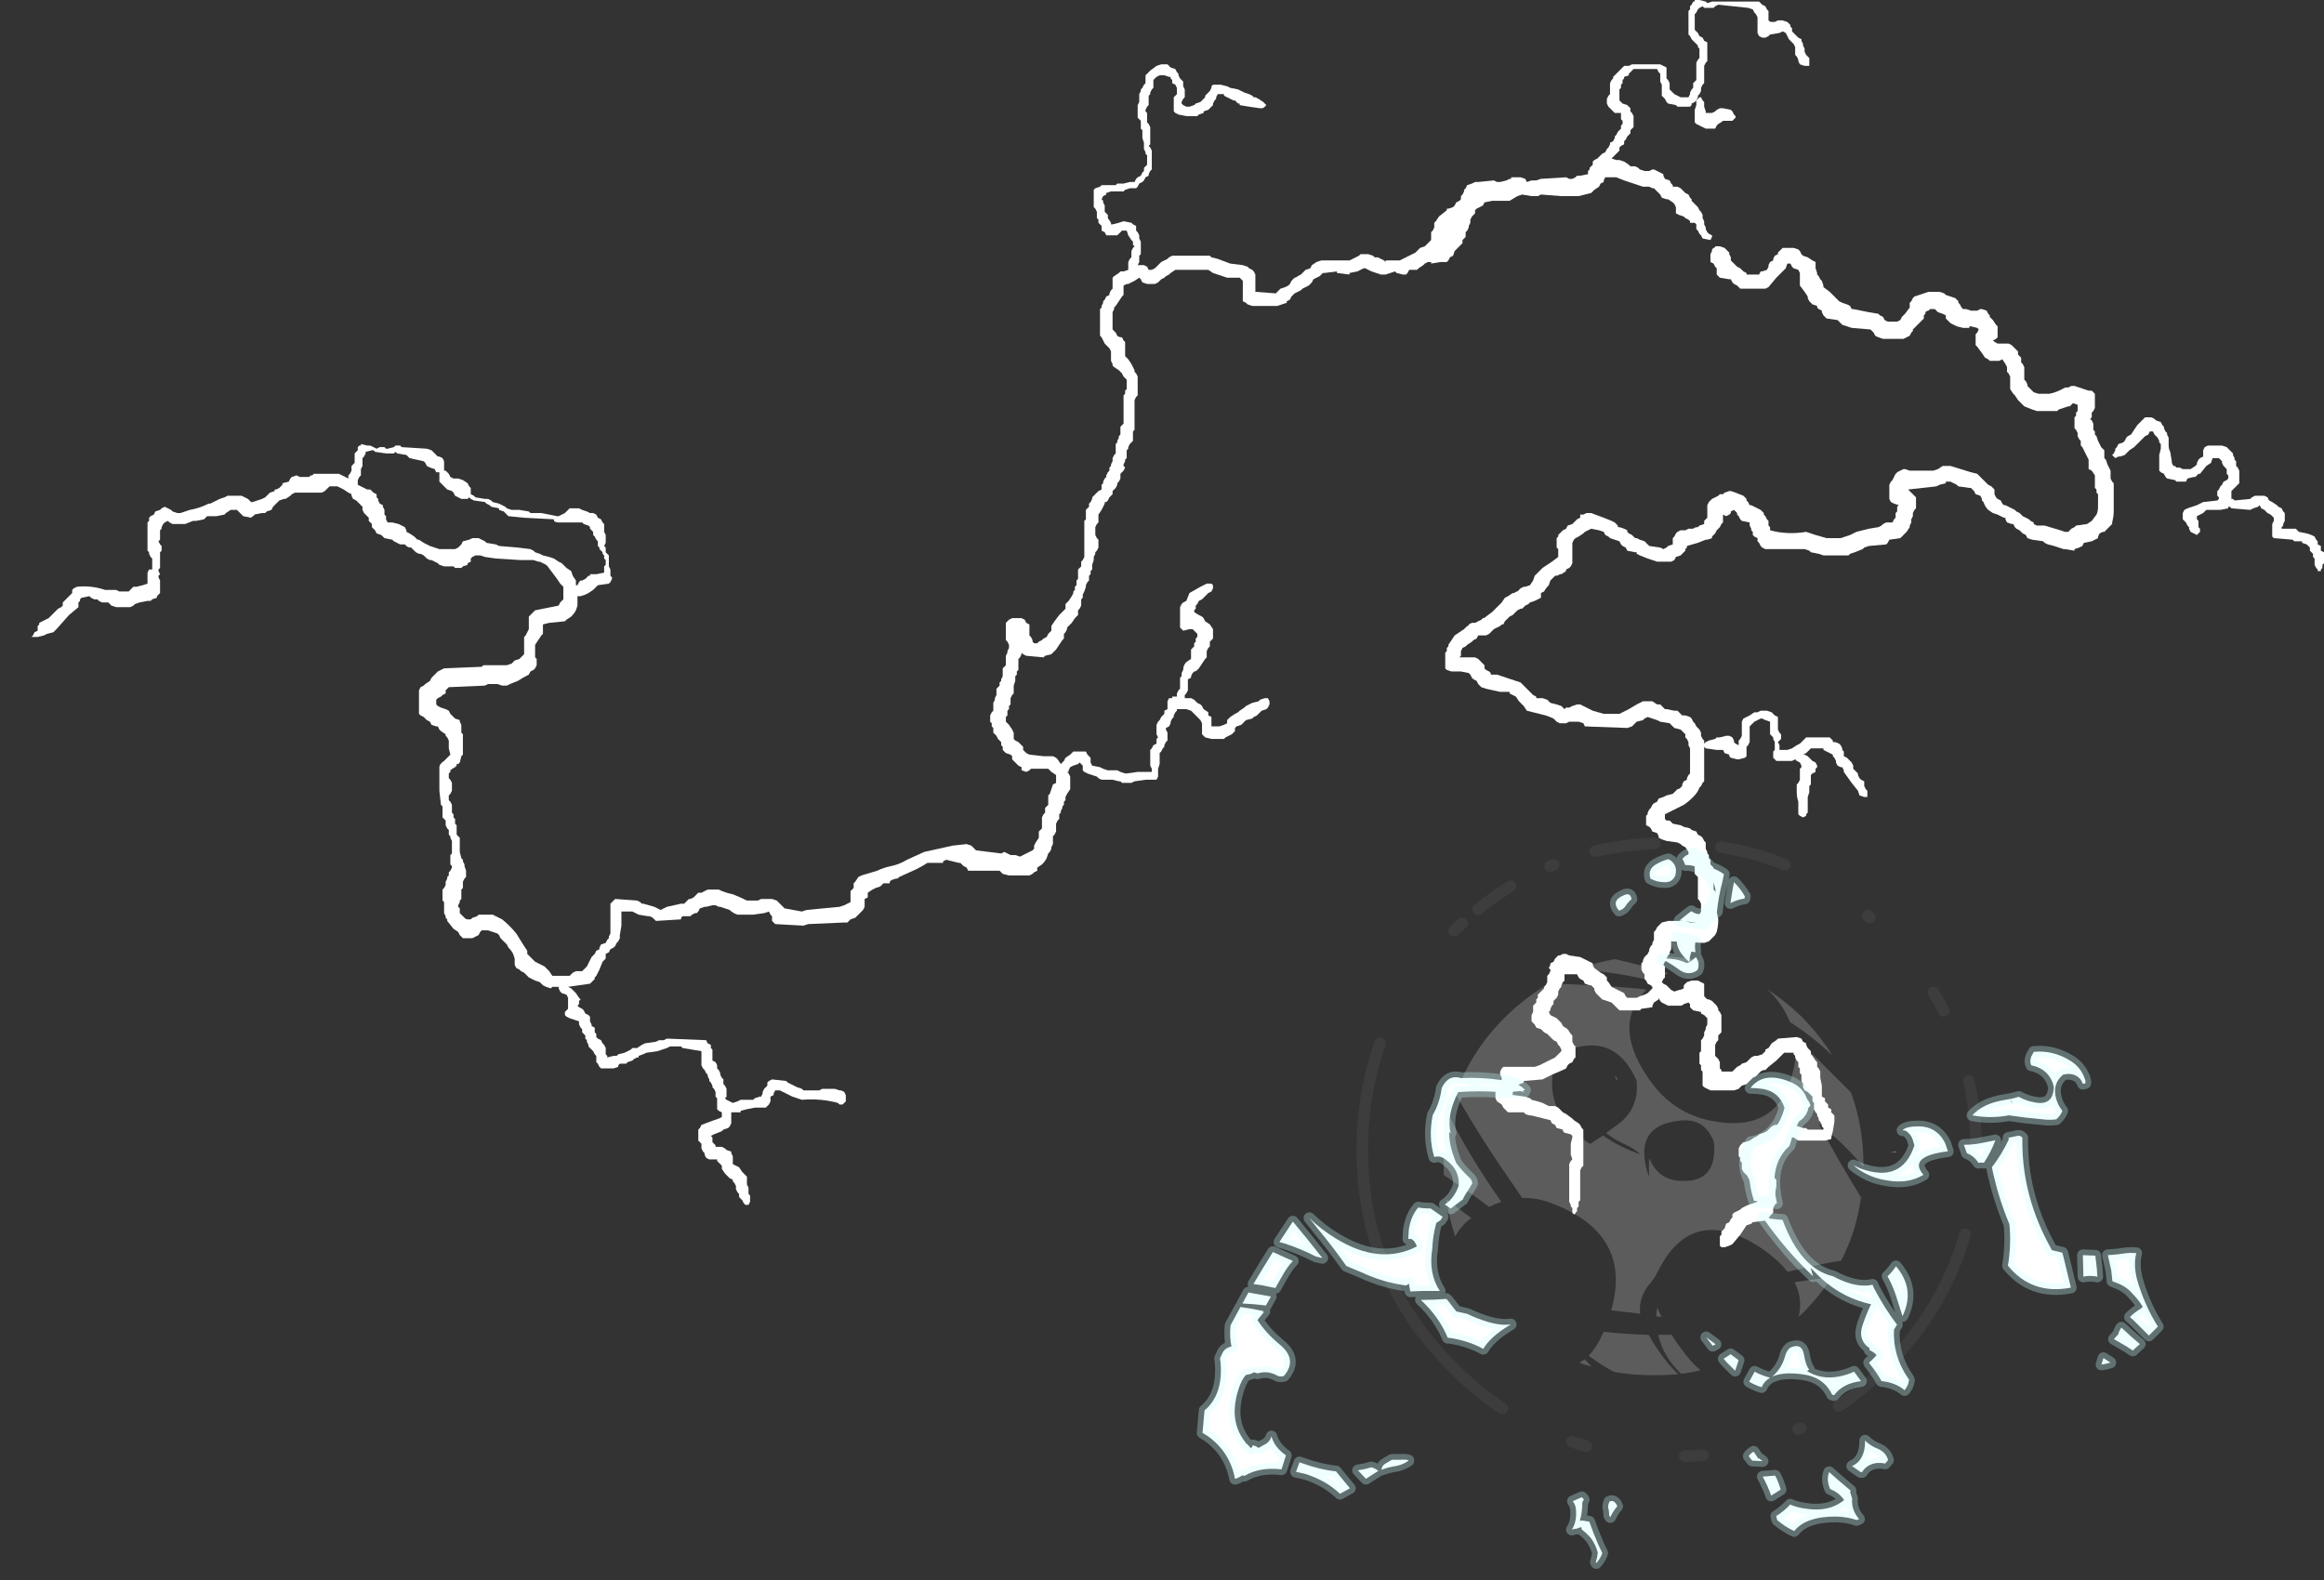 <?xml version="1.0" encoding="UTF-8" standalone="no"?>
<svg xmlns:ffdec="https://www.free-decompiler.com/flash" xmlns:xlink="http://www.w3.org/1999/xlink" ffdec:objectType="frame" height="352.55px" width="518.35px" xmlns="http://www.w3.org/2000/svg">
  <rect width="100%" height="100%" fill="#333333" stroke="none"/>
  <g transform="matrix(1.0, 0.0, 0.0, 1.0, 384.3, 358.4)">
    <use ffdec:characterId="943" height="39.75" transform="matrix(7.0, 0.0, 0.0, 7.0, -377.3, -358.4)" width="73.05" xlink:href="#shape0"/>
    <use ffdec:characterId="522" height="64.85" transform="matrix(0.001, 2.229, -2.229, 0.001, 60.163, -174.114)" width="64.8" xlink:href="#shape1"/>
    <use ffdec:characterId="523" height="99.1" transform="matrix(0.001, 2.229, -2.229, 0.001, 100.845, -171.793)" width="74.4" xlink:href="#shape2"/>
  </g>
  <defs>
    <g id="shape0" transform="matrix(1.0, 0.0, 0.0, 1.0, 53.9, 51.2)">
      <path d="M1.45 -50.85 L1.45 -50.55 Q1.5 -50.5 1.55 -50.5 L1.65 -50.5 1.75 -50.55 1.9 -50.55 2.05 -50.5 2.15 -50.4 2.15 -50.35 2.2 -50.3 2.2 -50.2 2.4 -50.0 2.5 -49.95 2.5 -49.9 2.55 -49.8 2.55 -49.75 2.6 -49.65 2.6 -49.55 2.65 -49.45 2.75 -49.35 2.75 -49.1 2.6 -49.1 2.45 -49.15 2.4 -49.25 2.4 -49.3 2.35 -49.4 2.3 -49.45 2.3 -49.7 2.25 -49.8 2.1 -49.95 2.0 -50.15 1.9 -50.2 1.8 -50.15 1.5 -50.1 1.45 -50.05 1.35 -50.0 1.25 -50.0 1.15 -50.05 1.1 -50.15 1.1 -50.65 1.05 -50.75 1.0 -50.8 0.95 -50.9 0.8 -50.95 -0.15 -51.05 -0.25 -51.0 -0.3 -50.95 -0.6 -50.95 -0.65 -51.0 -0.75 -50.95 -0.8 -50.9 -0.85 -50.8 -0.9 -50.75 -0.9 -50.25 -0.8 -50.15 -0.75 -50.05 -0.65 -50.0 -0.6 -49.9 -0.5 -49.85 -0.5 -49.25 -0.55 -49.2 -0.6 -49.1 -0.6 -48.55 -0.65 -48.5 -0.7 -48.4 -0.7 -48.3 -0.75 -48.2 -0.8 -48.15 -0.8 -48.1 -0.85 -48.0 -0.9 -47.95 -1.0 -47.9 -1.0 -47.85 -1.05 -47.8 -1.45 -47.8 -1.5 -47.85 -1.75 -47.9 -1.8 -47.95 -1.85 -48.05 -1.95 -48.15 -1.95 -48.5 -2.0 -48.6 -2.0 -48.85 -2.05 -48.9 -2.1 -49.0 -2.85 -49.0 -3.0 -48.85 -3.0 -48.8 -3.15 -48.75 -3.15 -48.7 -3.2 -48.65 -3.2 -48.55 -3.25 -48.5 -3.25 -48.4 -3.3 -48.35 -3.3 -48.0 -3.2 -47.9 -3.05 -47.85 -2.95 -47.75 -2.95 -47.65 -2.9 -47.6 -2.85 -47.5 -2.85 -47.15 -2.95 -47.05 -2.95 -46.95 -3.05 -46.85 -3.1 -46.75 -3.15 -46.7 -3.15 -46.6 -3.25 -46.55 -3.3 -46.5 -3.3 -46.4 -3.55 -46.15 -3.4 -46.1 -3.3 -46.1 -3.15 -46.05 -3.0 -45.95 -2.95 -45.9 -2.8 -45.9 -2.7 -45.85 -2.65 -45.8 -2.5 -45.75 -2.35 -45.75 -2.25 -45.8 -2.2 -45.8 -1.9 -45.65 -1.9 -45.6 -1.85 -45.5 -1.7 -45.45 -1.65 -45.35 -1.6 -45.3 -1.6 -45.25 -1.45 -45.25 -1.35 -45.2 -1.2 -45.05 -1.1 -45.0 -1.05 -44.9 -1.0 -44.85 -1.0 -44.8 -0.8 -44.6 -0.75 -44.5 -0.7 -44.45 -0.65 -44.35 -0.65 -44.25 -0.6 -44.15 -0.6 -44.05 -0.55 -43.95 -0.55 -43.9 -0.5 -43.8 -0.45 -43.75 -0.35 -43.7 -0.35 -43.65 -0.4 -43.55 -0.65 -43.6 -0.7 -43.7 -0.75 -43.75 -0.8 -43.85 -0.85 -43.9 -0.85 -44.05 -0.9 -44.1 -1.05 -44.1 -1.05 -44.15 -1.1 -44.2 -1.2 -44.25 -1.25 -44.3 -1.4 -44.35 -1.5 -44.4 -1.5 -44.6 -1.55 -44.7 -1.6 -44.75 -1.75 -44.85 -1.8 -44.85 -1.95 -44.9 -2.0 -45.0 -2.2 -45.2 -2.25 -45.2 -2.35 -45.25 -2.55 -45.25 -3.15 -45.45 -3.4 -45.55 -3.75 -45.55 -3.8 -45.45 -3.8 -45.4 -3.9 -45.35 -3.95 -45.25 -4.1 -45.15 -4.2 -45.05 -4.6 -44.95 -5.15 -44.95 -5.8 -45.0 -5.9 -44.95 -6.1 -44.95 -6.4 -45.0 -6.55 -44.95 -6.8 -44.8 -7.35 -44.8 -7.6 -44.75 -7.65 -44.65 -7.85 -44.55 -7.9 -44.5 -7.9 -44.4 -8.0 -44.3 -8.05 -44.2 -8.05 -44.1 -8.1 -44.0 -8.1 -43.95 -8.15 -43.85 -8.2 -43.8 -8.2 -43.65 -8.3 -43.55 -8.3 -43.45 -8.55 -43.2 -8.6 -43.05 -8.7 -43.0 -8.75 -42.9 -8.8 -42.85 -9.0 -42.85 -9.3 -42.8 -9.3 -42.85 -9.4 -42.85 -9.5 -42.8 -9.55 -42.75 -9.7 -42.65 -9.75 -42.6 -10.0 -42.6 -10.05 -42.5 -10.1 -42.45 -10.2 -42.45 -10.4 -42.5 -10.45 -42.55 -10.75 -42.45 -10.9 -42.45 -11.2 -42.55 -11.4 -42.65 -11.45 -42.65 -11.65 -42.55 -11.9 -42.5 -11.9 -42.45 -12.3 -42.5 -12.3 -42.55 -12.7 -42.5 -12.75 -42.5 -12.85 -42.4 -13.05 -42.3 -13.1 -42.2 -13.2 -42.1 -13.4 -42.0 -13.45 -41.95 -13.65 -41.85 -13.75 -41.75 -13.8 -41.65 -13.9 -41.6 -13.9 -41.55 -14.2 -41.45 -15.0 -41.45 -15.15 -41.5 -15.2 -41.55 -15.3 -41.6 -15.3 -42.25 -15.4 -42.35 -15.8 -42.35 -16.25 -42.5 -16.4 -42.6 -17.45 -42.6 -17.6 -42.5 -17.65 -42.45 -17.75 -42.4 -17.8 -42.35 -17.9 -42.3 -18.0 -42.2 -18.1 -42.15 -18.35 -42.15 -18.5 -42.2 -18.55 -42.3 -18.6 -42.35 -18.75 -42.25 -18.95 -42.15 -19.0 -42.15 -19.1 -42.1 -19.1 -41.8 -19.15 -41.75 -19.35 -41.45 -19.4 -41.4 -19.4 -41.35 -19.45 -41.25 -19.45 -40.7 -19.35 -40.6 -19.3 -40.5 Q-19.25 -40.45 -19.15 -40.45 L-19.1 -40.35 -19.05 -40.3 -19.05 -39.85 -18.95 -39.75 -18.85 -39.6 -18.75 -39.4 -18.75 -39.35 -18.7 -39.3 -18.65 -39.2 -18.65 -38.6 -18.7 -38.55 -18.75 -38.45 -18.75 -37.5 -18.8 -37.45 -18.8 -37.15 -18.9 -37.05 -18.95 -36.95 -18.95 -36.9 -19.0 -36.85 -19.0 -36.6 -19.05 -36.55 -19.05 -36.5 -19.1 -36.4 -19.1 -36.35 -19.05 -36.3 -19.1 -36.2 -19.2 -36.1 -19.2 -35.95 -19.25 -35.85 -19.3 -35.8 -19.3 -35.75 -19.35 -35.65 -19.45 -35.55 -19.45 -35.45 -19.55 -35.35 -19.6 -35.25 -19.65 -35.2 -19.7 -35.2 -19.7 -35.15 -19.8 -34.95 -19.9 -34.8 -19.9 -34.55 -19.95 -34.5 -20.0 -34.4 -20.0 -34.15 -19.95 -34.05 -19.9 -34.0 -19.9 -33.75 -19.95 -33.65 -20.0 -33.6 -20.0 -33.55 -20.05 -33.45 -20.05 -33.35 -20.1 -33.2 -20.1 -33.05 -20.15 -33.0 -20.15 -32.9 -20.2 -32.85 -20.2 -32.7 -20.25 -32.65 -20.3 -32.55 -20.3 -32.5 -20.35 -32.35 -20.4 -32.25 -20.4 -32.15 -20.45 -32.1 -20.45 -31.9 -20.5 -31.8 -20.55 -31.75 -20.55 -31.6 -20.65 -31.5 -20.75 -31.35 -20.9 -31.2 -20.9 -31.15 -20.95 -31.05 -21.0 -31.0 -21.0 -30.85 -21.05 -30.8 -21.25 -30.5 -21.4 -30.35 -21.6 -30.3 -21.65 -30.25 -22.2 -30.3 -22.3 -30.35 -22.35 -30.4 -22.35 -30.35 -22.4 -30.25 -22.45 -30.2 -22.45 -29.85 -22.5 -29.8 -22.5 -29.7 -22.55 -29.65 -22.55 -29.5 -22.6 -29.35 -22.6 -29.1 -22.65 -29.05 -22.7 -28.95 -22.7 -28.75 -22.75 -28.7 -22.75 -28.6 -22.8 -28.55 -22.8 -28.4 -22.85 -28.35 -22.85 -28.2 -22.75 -28.1 -22.65 -27.95 -22.6 -27.85 -22.6 -27.65 -22.55 -27.6 -22.45 -27.55 -22.3 -27.4 -22.3 -27.3 -22.2 -27.2 -22.1 -27.15 -21.65 -27.1 -21.35 -27.1 -21.25 -27.05 -21.2 -27.0 -21.1 -26.85 -21.0 -26.95 -20.95 -27.05 -20.8 -27.15 -20.7 -27.25 -20.3 -27.25 -20.25 -27.15 -20.15 -27.05 -20.15 -26.9 -20.1 -26.8 -19.85 -26.75 -19.75 -26.7 -19.6 -26.65 -19.3 -26.65 -19.2 -26.6 -19.05 -26.55 -19.0 -26.55 -18.65 -26.6 -18.2 -26.6 -18.2 -26.7 -18.25 -26.8 -18.25 -27.3 -18.2 -27.35 -18.15 -27.45 -18.05 -27.5 -18.05 -27.65 -18.0 -27.7 -18.05 -27.8 -18.05 -28.1 -18.0 -28.2 -17.95 -28.25 -17.9 -28.35 -17.8 -28.45 -17.8 -28.55 -17.7 -28.6 -17.7 -28.85 -17.65 -28.95 -17.55 -28.95 -17.55 -29.0 -17.4 -29.0 -17.4 -29.1 -17.35 -29.2 -17.3 -29.25 -17.3 -29.6 -17.25 -29.65 -17.25 -29.75 -17.2 -29.85 Q-17.2 -30.0 -17.1 -30.1 L-16.95 -30.2 -16.95 -30.5 -16.85 -30.6 -16.85 -30.7 -16.8 -30.75 -16.8 -30.85 -16.75 -30.9 -16.75 -31.0 -16.9 -31.15 -17.0 -31.15 -17.2 -31.1 -17.3 -31.2 -17.3 -31.85 -17.25 -31.95 -17.2 -32.0 -17.1 -32.05 -17.0 -32.3 -16.65 -32.5 -16.45 -32.6 -16.3 -32.6 -16.25 -32.55 -16.25 -32.45 -16.3 -32.35 -16.4 -32.3 -16.6 -32.1 -16.7 -32.05 -16.75 -31.95 -16.8 -31.9 -16.8 -31.8 -16.85 -31.75 -16.85 -31.7 Q-16.8 -31.65 -16.7 -31.6 L-16.6 -31.55 -16.55 -31.5 -16.5 -31.4 -16.35 -31.3 -16.25 -31.15 -16.25 -30.85 -16.35 -30.75 -16.35 -30.6 -16.4 -30.55 -16.45 -30.45 -16.45 -30.25 -16.5 -30.2 -16.7 -29.9 -16.75 -29.85 Q-16.8 -29.8 -16.85 -29.8 L-16.9 -29.75 -16.95 -29.65 -16.95 -29.6 -17.05 -29.55 -17.05 -29.2 -17.1 -29.1 -17.15 -29.05 -17.15 -28.95 -16.95 -28.95 -16.85 -28.9 -16.75 -28.8 -16.65 -28.75 -16.6 -28.7 -16.55 -28.6 -16.4 -28.5 -16.4 -28.4 -16.3 -28.35 -16.3 -28.05 -16.05 -28.05 -15.9 -28.1 -15.8 -28.15 -15.8 -28.25 -15.7 -28.35 -15.55 -28.45 -15.45 -28.5 -15.4 -28.55 -15.25 -28.65 -15.2 -28.7 -15.0 -28.8 -14.8 -28.85 -14.75 -28.9 -14.6 -28.95 -14.5 -28.95 -14.45 -28.85 -14.45 -28.75 -14.5 -28.65 -14.55 -28.6 -14.7 -28.55 -14.85 -28.4 -14.95 -28.35 -15.0 -28.3 -15.2 -28.25 -15.35 -28.1 -15.5 -28.05 -15.55 -28.0 -15.55 -27.9 -15.65 -27.8 -15.85 -27.7 -15.9 -27.65 -16.3 -27.65 -16.5 -27.7 -16.6 -27.8 -16.6 -28.15 -16.65 -28.25 -16.95 -28.55 -17.1 -28.6 -17.4 -28.6 -17.4 -28.55 -17.45 -28.5 -17.5 -28.4 -17.5 -28.35 -17.55 -28.3 -17.6 -28.2 -17.6 -28.15 -17.65 -28.05 -17.75 -28.0 -17.75 -27.95 -17.7 -27.85 -17.7 -27.6 -17.75 -27.55 -17.8 -27.45 -17.8 -27.4 -17.85 -27.35 -17.9 -27.25 -17.95 -27.2 -17.95 -26.85 -18.0 -26.7 -18.0 -26.45 -18.05 -26.35 -18.4 -26.35 -18.75 -26.3 -18.85 -26.25 -19.15 -26.25 -19.2 -26.3 -19.25 -26.3 -19.45 -26.35 -19.8 -26.35 -19.9 -26.4 -19.95 -26.45 -20.25 -26.55 -20.35 -26.6 -20.4 -26.65 -20.4 -26.8 -20.5 -26.9 -20.55 -26.85 -20.7 -26.8 -20.8 -26.75 -20.85 -26.65 -20.85 -26.6 -20.9 -26.6 -20.85 -26.55 -20.8 -26.45 -20.8 -26.05 -20.9 -25.9 -20.95 -25.8 -20.95 -25.7 -21.0 -25.65 -21.0 -25.55 -21.05 -25.5 -21.05 -25.45 -21.1 -25.35 -21.1 -25.3 -21.15 -25.25 -21.15 -25.1 -21.2 -25.05 -21.25 -24.95 -21.25 -24.7 -21.3 -24.6 -21.35 -24.55 -21.35 -24.3 -21.4 -24.2 -21.4 -24.15 -21.45 -24.05 -21.5 -24.0 -21.55 -23.85 Q-21.6 -23.75 -21.7 -23.65 L-21.85 -23.55 -21.85 -23.45 -21.95 -23.4 -22.0 -23.35 -22.1 -23.3 -22.75 -23.3 -22.95 -23.35 -23.05 -23.45 -24.05 -23.45 -24.1 -23.55 -24.2 -23.6 -24.3 -23.7 -24.35 -23.7 -24.75 -23.8 -24.85 -23.75 -24.85 -23.7 -25.35 -23.7 Q-25.5 -23.6 -25.7 -23.5 L-26.25 -23.25 -26.3 -23.2 -26.35 -23.2 -26.5 -23.15 -26.55 -23.1 -26.55 -23.05 -26.75 -23.05 -26.85 -22.95 -27.0 -22.9 -27.1 -22.85 -27.25 -22.75 -27.25 -22.6 -27.35 -22.55 -27.35 -22.3 -27.4 -22.2 -27.65 -21.95 -27.8 -21.9 -27.9 -21.8 -28.0 -21.8 -29.15 -21.75 -29.3 -21.7 -30.2 -21.75 -30.3 -21.85 -30.3 -22.0 -30.35 -22.05 -30.4 -22.15 -30.55 -22.1 -30.9 -22.05 -31.4 -22.05 Q-31.55 -22.1 -31.65 -22.2 L-31.95 -22.3 -32.0 -22.3 -32.1 -22.35 -32.2 -22.35 -32.4 -22.3 -32.45 -22.3 -32.6 -22.25 -32.65 -22.15 -32.7 -22.1 -32.75 -22.1 -32.85 -22.05 -32.9 -22.0 -33.15 -22.0 -33.2 -21.95 -33.2 -21.9 -34.0 -21.85 -34.1 -21.95 -34.2 -22.0 -34.25 -22.0 -34.55 -22.05 -34.75 -22.15 -35.1 -22.15 -35.1 -21.7 -35.15 -21.4 -35.15 -21.3 -35.2 -21.2 -35.25 -21.15 -35.3 -21.05 -35.35 -21.0 -35.45 -20.95 -35.5 -20.85 -35.6 -20.8 -35.6 -20.65 -35.7 -20.55 -35.8 -20.3 -35.9 -20.1 -35.95 -20.05 -35.95 -20.0 -36.1 -19.85 -36.8 -19.75 -36.7 -19.7 -36.55 -19.55 -36.45 -19.4 -36.4 -19.35 -36.45 -19.3 Q-36.45 -19.25 -36.45 -19.2 L-36.5 -19.15 -36.45 -19.1 -36.35 -19.05 -36.3 -19.0 -36.25 -18.9 -36.15 -18.85 -36.1 -18.8 -36.1 -18.65 -36.05 -18.55 -36.05 -18.5 -35.95 -18.45 -35.95 -18.3 -35.9 -18.25 -35.9 -18.15 -35.85 -18.1 -35.75 -18.05 -35.7 -17.95 -35.65 -17.9 -35.6 -17.8 -35.6 -17.6 -35.55 -17.55 -35.55 -17.5 -35.35 -17.55 -35.25 -17.55 -35.2 -17.6 -35.0 -17.65 -34.8 -17.75 -34.75 -17.8 -34.6 -17.8 -34.45 -17.9 -34.35 -17.95 -34.0 -18.0 -33.9 -18.05 -33.75 -18.05 -33.65 -18.1 -32.4 -18.05 -32.35 -17.95 -32.25 -17.9 -32.25 -17.8 -32.2 -17.75 -32.2 -17.4 -32.1 -17.35 -32.05 -17.25 -32.05 -17.15 -32.0 -17.1 -31.95 -17.0 -31.95 -16.95 -31.9 -16.85 -31.85 -16.8 -31.85 -16.65 -31.8 -16.6 -31.75 -16.5 -31.75 -16.25 -31.8 -16.2 -31.75 -16.15 -31.55 -16.05 -31.4 -16.1 -31.3 -16.15 -30.9 -16.15 -30.85 -16.2 -30.7 -16.25 -30.65 -16.25 -30.6 -16.35 -30.6 -16.4 -30.55 -16.5 -30.45 -16.6 -30.45 -16.7 -30.4 -16.75 -30.3 -16.8 -29.85 -16.75 -29.8 -16.7 -29.5 -16.55 -29.35 -16.5 -29.3 -16.45 -28.8 -16.45 -28.7 -16.5 -28.3 -16.5 -28.15 -16.45 -28.1 -16.45 -28.0 -16.4 -27.95 -16.3 -27.95 -16.1 -28.05 -16.0 -28.15 -16.0 -28.2 -16.05 Q-28.75 -16.2 -29.35 -16.15 L-29.65 -16.25 -30.05 -16.45 -30.2 -16.45 -30.25 -16.35 -30.25 -16.3 -30.35 -16.25 -30.35 -16.1 -30.4 -16.0 -30.5 -15.9 -30.85 -15.9 -31.1 -15.85 -31.3 -15.8 -31.3 -15.75 -31.6 -15.75 -31.6 -15.4 -31.65 -15.3 -31.7 -15.25 -31.85 -15.2 -31.9 -15.15 -32.15 -15.05 -32.25 -15.0 -32.2 -14.95 -32.2 -14.8 -32.1 -14.7 -32.1 -14.65 -31.9 -14.65 -31.8 -14.6 -31.75 -14.55 -31.6 -14.5 -31.6 -14.45 -31.55 -14.35 -31.55 -14.1 -31.35 -14.0 -31.25 -13.85 -31.1 -13.7 -31.1 -13.45 -31.05 -13.35 -31.05 -13.15 -31.0 -13.1 -31.0 -12.9 -31.05 -12.8 -31.15 -12.8 -31.2 -12.85 -31.25 -12.95 -31.35 -13.05 -31.35 -13.15 -31.4 -13.2 -31.45 -13.3 -31.45 -13.4 -31.5 -13.5 -31.55 -13.55 -31.55 -13.6 -31.65 -13.65 -31.8 -13.8 -31.9 -13.95 -31.9 -14.05 -32.05 -14.2 -32.05 -14.25 -32.3 -14.25 -32.4 -14.3 -32.45 -14.4 -32.45 -14.45 -32.5 -14.5 -32.55 -14.6 -32.55 -14.75 -32.65 -14.85 -32.65 -15.2 -32.6 -15.25 -32.55 -15.35 -32.15 -15.5 -32.0 -15.55 -31.9 -15.6 -31.9 -15.75 -32.0 -15.8 -32.05 -15.85 -32.05 -16.2 -32.1 -16.25 -32.1 -16.4 -32.15 -16.5 -32.2 -16.55 -32.2 -16.6 -32.25 -16.7 -32.3 -16.75 -32.3 -16.8 -32.35 -16.9 -32.35 -16.95 -32.4 -17.0 -32.45 -17.1 -32.5 -17.15 -32.55 -17.25 -32.55 -17.7 -33.15 -17.8 -33.2 -17.85 -33.55 -17.85 -33.65 -17.8 Q-33.8 -17.75 -33.95 -17.7 L-34.3 -17.65 Q-34.4 -17.6 -34.55 -17.55 L-34.55 -17.5 -34.6 -17.5 -34.7 -17.45 -34.75 -17.4 -34.9 -17.35 -34.95 -17.3 -35.15 -17.3 -35.2 -17.25 -35.2 -17.2 -35.35 -17.15 -35.75 -17.15 -35.8 -17.2 -35.85 -17.3 -35.9 -17.35 -35.9 -17.55 -35.95 -17.6 -36.0 -17.7 -36.15 -17.85 -36.15 -17.9 -36.2 -18.0 -36.2 -18.05 -36.25 -18.1 -36.25 -18.2 -36.35 -18.3 -36.35 -18.4 -36.4 -18.45 -36.45 -18.55 -36.45 -18.65 -36.75 -18.75 -36.85 -18.8 -36.9 -18.85 -36.9 -18.95 -36.8 -19.05 -36.8 -19.4 -36.85 -19.5 -37.0 -19.55 -37.05 -19.6 -37.1 -19.7 -37.1 -19.75 -37.3 -19.75 -37.35 -19.7 -37.5 -19.75 -37.6 -19.8 -37.7 -19.9 -37.85 -19.95 -38.05 -20.05 -38.2 -20.2 -38.3 -20.25 -38.35 -20.3 -38.45 -20.35 -38.5 -20.45 -38.5 -20.65 -38.55 -20.8 Q-38.6 -20.9 -38.7 -21.0 L-38.75 -21.1 -38.95 -21.3 -39.0 -21.4 -39.05 -21.45 -39.35 -21.55 -39.55 -21.55 -39.6 -21.5 -39.65 -21.4 -39.85 -21.3 -40.15 -21.3 -40.25 -21.4 -40.3 -21.5 -40.45 -21.6 -40.65 -21.85 -40.65 -21.9 -40.7 -21.95 -40.7 -22.0 -40.75 -22.1 -40.75 -22.45 -40.8 -22.5 -40.8 -22.85 -40.75 -22.9 -40.7 -23.0 -40.7 -23.1 -40.65 -23.2 -40.65 -23.25 -40.6 -23.3 -40.6 -23.4 -40.55 -23.45 -40.5 -23.55 -40.5 -23.6 -40.55 -23.65 -40.55 -23.95 -40.5 -24.0 -40.5 -24.4 -40.55 -24.5 -40.55 -24.55 -40.6 -24.6 -40.6 -24.75 -40.65 -24.8 -40.7 -24.9 -40.7 -25.05 -40.8 -25.15 -40.8 -25.5 -40.85 -25.55 -40.9 -26.0 -40.9 -26.75 Q-40.9 -26.85 -40.75 -26.95 L-40.55 -27.15 -40.6 -27.35 -40.6 -27.6 -40.65 -27.7 -40.7 -27.75 -40.7 -27.8 -40.85 -27.9 -40.9 -27.95 -40.95 -28.05 -41.0 -28.05 -41.15 -28.1 -41.2 -28.2 -41.3 -28.25 Q-41.35 -28.3 -41.4 -28.35 L-41.5 -28.4 -41.55 -28.45 -41.55 -29.2 -41.5 -29.3 -41.4 -29.35 -41.35 -29.4 -41.2 -29.5 -41.15 -29.6 -40.95 -29.8 -40.75 -29.9 -39.55 -29.95 -39.5 -30.0 -38.75 -30.0 -38.6 -30.05 -38.5 -30.15 -38.35 -30.2 -38.2 -30.35 -38.2 -30.9 -38.15 -30.95 -38.05 -31.15 -38.05 -31.55 -37.85 -31.75 -37.1 -31.9 -37.05 -32.0 -36.95 -32.1 -36.95 -32.5 -37.05 -32.6 -37.15 -32.75 -37.45 -33.15 -37.5 -33.2 -37.7 -33.3 -37.75 -33.3 -37.9 -33.35 -38.3 -33.35 -39.1 -33.4 -39.45 -33.45 -39.6 -33.5 -39.75 -33.5 -39.85 -33.45 -39.9 -33.4 -39.9 -33.3 -40.0 -33.25 -40.0 -33.2 -40.15 -33.15 -40.2 -33.1 -40.4 -33.1 -40.45 -33.15 -40.75 -33.15 -40.9 -33.2 -40.95 -33.25 -41.15 -33.35 -41.2 -33.35 -41.3 -33.4 -41.4 -33.5 -41.5 -33.55 -41.55 -33.55 -41.65 -33.6 -41.8 -33.75 Q-41.9 -33.75 -41.95 -33.8 L-42.0 -33.85 -42.15 -33.85 -42.35 -33.95 -42.4 -34.0 -42.65 -34.05 -42.75 -34.15 -42.9 -34.2 -42.95 -34.3 -43.05 -34.4 -43.05 -34.5 -43.15 -34.6 -43.15 -34.7 -43.3 -34.85 -43.35 -34.95 -43.35 -35.05 -43.55 -35.25 -43.65 -35.3 -43.7 -35.4 -43.7 -35.45 -43.8 -35.5 -43.95 -35.6 -44.15 -35.7 -44.4 -35.7 -44.55 -35.55 -44.65 -35.5 -45.5 -35.5 -45.6 -35.45 -45.65 -35.4 -45.8 -35.3 -45.85 -35.3 -46.0 -35.25 -46.2 -35.05 -46.25 -34.95 -46.4 -34.9 -46.45 -34.85 -46.55 -34.85 -46.8 -34.8 Q-46.8 -34.75 -46.85 -34.75 L-46.9 -34.7 -47.15 -34.75 -47.35 -34.95 -47.55 -34.95 -47.7 -34.85 -47.75 -34.8 -48.0 -34.75 -48.3 -34.75 -48.4 -34.65 -48.65 -34.6 -48.75 -34.6 -49.0 -34.5 -49.4 -34.5 -49.5 -34.55 -49.55 -34.6 -49.65 -34.55 -49.7 -34.5 -49.75 -34.4 -49.75 -34.35 -49.8 -34.3 -49.8 -34.0 -49.85 -33.95 -49.8 -33.85 -49.75 -33.8 -49.75 -33.65 -49.8 -33.6 -49.8 -33.1 -49.85 -33.05 -49.85 -33.0 -49.8 -32.9 -49.85 -32.85 -49.85 -32.8 -49.8 -32.7 -49.8 -32.3 -49.9 -32.2 -49.9 -32.15 -50.05 -32.1 -50.1 -32.05 -50.2 -32.05 -50.45 -32.0 -50.6 -31.95 -50.65 -31.9 -50.75 -31.85 -51.2 -31.85 -51.35 -31.9 -51.45 -32.0 -51.65 -32.0 -51.75 -32.05 -51.8 -32.1 -51.9 -32.1 -52.0 -32.15 -52.05 -32.2 -52.3 -32.15 -52.35 -32.1 -52.35 -32.05 -52.4 -32.0 -52.4 -31.85 -52.7 -31.6 -53.1 -31.15 -53.2 -31.05 -53.4 -31.0 -53.5 -30.95 -53.7 -30.9 -53.9 -30.9 -53.85 -30.95 -53.8 -31.05 -53.7 -31.1 -53.7 -31.25 -53.65 -31.3 -53.65 -31.35 -53.35 -31.5 -53.05 -31.8 -52.95 -31.85 -52.9 -31.9 -52.9 -32.0 -52.6 -32.3 -52.6 -32.4 -52.55 -32.45 -52.45 -32.5 Q-52.0 -32.55 -51.55 -32.4 L-51.2 -32.4 -51.1 -32.35 -50.8 -32.35 -50.65 -32.5 -50.55 -32.5 -50.35 -32.55 -50.2 -32.6 -50.2 -32.95 -50.15 -33.05 -50.05 -33.05 -50.05 -33.4 -50.1 -33.45 -50.15 -33.55 -50.15 -33.6 -50.2 -33.65 -50.2 -34.55 -50.15 -34.6 -50.15 -34.7 -50.1 -34.75 -50.0 -34.8 -49.95 -34.9 -49.8 -34.95 -49.75 -35.0 -49.65 -35.05 -49.45 -34.95 -49.4 -34.9 -49.25 -34.85 -49.15 -34.85 -48.85 -34.95 Q-48.55 -35.0 -48.25 -35.15 L-48.2 -35.15 -47.9 -35.3 -47.75 -35.35 -47.65 -35.4 -47.2 -35.4 -47.0 -35.3 -46.9 -35.2 -46.85 -35.2 -46.55 -35.3 -46.45 -35.35 -46.3 -35.5 -46.15 -35.55 -46.15 -35.6 -46.1 -35.6 -46.0 -35.65 -45.9 -35.75 -45.9 -35.8 -45.7 -35.85 -45.65 -35.95 -45.6 -36.0 -45.45 -36.05 -45.35 -36.0 -45.05 -36.0 -45.0 -36.05 -44.95 -36.05 -44.9 -36.1 -44.1 -36.1 -43.8 -35.95 -43.8 -36.05 -43.75 -36.1 -43.7 -36.2 -43.7 -36.35 -43.6 -36.45 -43.6 -36.75 -43.5 -36.85 -43.5 -36.95 -43.45 -37.0 -43.4 -37.0 -43.4 -37.05 -43.2 -37.0 -43.1 -37.0 -42.9 -36.9 -42.8 -36.95 -42.65 -36.95 -42.6 -36.9 -42.55 -36.9 -42.35 -36.95 -42.3 -37.0 -42.15 -37.0 -42.1 -36.95 -41.3 -36.9 -41.15 -36.85 -40.95 -36.65 -40.9 -36.65 -40.8 -36.6 -40.75 -36.5 -40.75 -36.2 -40.7 -36.2 -40.6 -36.1 -40.55 -36.0 -40.45 -35.95 -40.3 -35.95 -40.15 -35.9 -40.0 -35.8 -39.95 -35.7 -39.9 -35.65 -39.9 -35.45 -39.8 -35.4 -39.75 -35.35 -39.45 -35.3 -39.35 -35.3 -39.25 -35.25 -39.2 -35.2 -39.0 -35.15 -38.8 -35.05 -38.75 -35.0 -38.6 -34.95 -38.35 -34.95 -38.05 -34.9 -38.0 -34.85 -37.65 -34.85 -37.15 -34.75 -37.1 -34.75 -36.9 -34.85 -36.75 -35.0 -36.45 -35.0 -36.35 -34.95 -36.2 -34.9 -36.1 -34.85 -36.0 -34.85 -35.9 -34.8 -35.85 -34.7 -35.75 -34.65 -35.7 -34.55 -35.65 -34.5 -35.65 -34.25 -35.6 -34.15 -35.6 -33.9 -35.65 -33.8 -35.6 -33.75 -35.6 -33.6 -35.5 -33.5 -35.5 -33.15 -35.45 -33.05 -35.45 -32.85 -35.4 -32.8 -35.4 -32.75 -35.45 -32.65 -35.5 -32.6 -35.85 -32.55 -36.0 -32.4 -36.15 -32.3 -36.25 -32.25 -36.4 -32.2 -36.5 -32.2 -36.5 -31.9 -36.55 -31.75 Q-36.6 -31.65 -36.7 -31.55 L-36.85 -31.45 -36.9 -31.4 -37.4 -31.35 -37.6 -31.3 -37.6 -31.0 -37.65 -30.95 -37.85 -30.65 -37.85 -30.25 -37.8 -30.2 -37.8 -30.0 -37.85 -29.9 -37.9 -29.85 -38.0 -29.8 -38.05 -29.7 Q-38.25 -29.6 -38.4 -29.5 L-38.65 -29.4 -38.75 -29.35 -38.9 -29.35 -39.05 -29.4 -39.35 -29.4 -39.45 -29.35 -40.6 -29.3 -40.7 -29.2 -40.7 -29.1 -40.8 -29.05 -40.85 -29.0 -40.95 -28.95 -41.0 -28.9 -41.0 -28.75 -40.95 -28.7 -40.85 -28.65 -40.7 -28.6 -40.6 -28.55 -40.55 -28.45 -40.4 -28.3 -40.25 -28.25 -40.25 -28.2 -40.2 -28.1 -40.2 -27.85 -40.15 -27.8 -40.15 -27.15 -40.2 -27.1 -40.25 -26.9 -40.3 -26.85 -40.35 -26.85 -40.35 -26.8 -40.4 -26.75 Q-40.5 -26.7 -40.55 -26.65 L-40.55 -26.6 -40.6 -26.55 -40.6 -26.4 -40.55 -26.35 -40.5 -26.25 -40.5 -26.0 -40.55 -25.9 -40.6 -25.85 -40.6 -25.7 -40.55 -25.65 -40.5 -25.55 -40.5 -25.3 -40.45 -25.25 -40.45 -25.15 -40.4 -25.1 -40.4 -24.95 -40.35 -24.9 -40.35 -24.6 -40.25 -24.5 -40.25 -24.05 -40.2 -23.85 -40.15 -23.8 -40.15 -23.75 -40.1 -23.65 -40.1 -23.6 -40.05 -23.45 -40.05 -23.25 -40.1 -23.2 -40.15 -23.1 -40.15 -22.9 -40.2 -22.85 -40.2 -22.55 -40.25 -22.5 -40.25 -22.45 -40.3 -22.35 -40.3 -22.3 -40.25 -22.25 -40.25 -22.1 -40.1 -21.95 Q-40.05 -21.9 -40.0 -21.9 L-39.9 -21.9 -39.85 -21.95 -39.7 -22.0 -39.65 -22.05 -39.2 -22.05 -38.9 -21.9 Q-38.65 -21.7 -38.45 -21.45 L-38.2 -21.05 -38.1 -20.9 -38.1 -20.8 -37.85 -20.55 -37.55 -20.4 -37.4 -20.25 -37.3 -20.1 -36.75 -20.1 -36.65 -20.2 -36.55 -20.25 -36.35 -20.25 -36.2 -20.4 -36.05 -20.7 -35.95 -20.8 -35.9 -20.9 -35.8 -20.95 -35.8 -21.0 -35.75 -21.1 -35.6 -21.15 -35.55 -21.25 -35.5 -21.3 -35.5 -21.35 -35.45 -21.45 -35.45 -22.4 -35.3 -22.55 -34.6 -22.5 -34.5 -22.45 -34.45 -22.4 -34.4 -22.4 -34.05 -22.3 -33.85 -22.2 -33.65 -22.3 -33.2 -22.4 -33.1 -22.4 -32.95 -22.55 -32.9 -22.55 -32.8 -22.6 -32.65 -22.75 -32.55 -22.75 -32.35 -22.85 -32.0 -22.85 Q-31.8 -22.75 -31.55 -22.7 -31.3 -22.6 -31.1 -22.5 L-30.75 -22.5 -30.65 -22.55 -30.3 -22.55 -30.15 -22.5 -29.9 -22.25 -29.35 -22.15 -29.2 -22.2 -28.15 -22.3 -28.0 -22.35 -27.8 -22.45 -27.8 -22.8 -27.7 -22.9 -27.7 -23.05 -27.65 -23.1 -27.55 -23.25 -27.45 -23.3 -26.95 -23.45 Q-26.75 -23.55 -26.5 -23.6 -26.25 -23.65 -26.0 -23.8 L-25.45 -24.05 -24.55 -24.25 -24.1 -24.3 -23.95 -24.25 -23.8 -24.1 -23.0 -24.0 -22.9 -24.05 -22.7 -23.95 -22.55 -23.95 -22.4 -23.9 -22.0 -24.1 -21.95 -24.15 -21.95 -24.25 -21.9 -24.35 -21.8 -24.5 -21.8 -24.7 -21.7 -24.8 -21.7 -25.15 -21.65 -25.25 -21.6 -25.3 -21.6 -25.45 -21.5 -25.55 -21.5 -25.85 -21.45 -25.9 -21.35 -26.2 -21.25 -26.25 -21.25 -26.5 -21.4 -26.6 -21.5 -26.7 -22.05 -26.7 -22.1 -26.65 -22.2 -26.6 -22.35 -26.65 -22.35 -26.75 -22.45 -26.8 -22.65 -27.0 -22.65 -27.1 -22.7 -27.15 -22.85 -27.2 -22.95 -27.3 -22.95 -27.4 -23.0 -27.45 -23.0 -27.55 -23.1 -27.65 -23.15 -27.75 -23.25 -27.85 -23.25 -28.0 -23.3 -28.05 -23.3 -28.15 -23.35 -28.2 -23.35 -28.4 -23.3 -28.5 -23.25 -28.55 -23.25 -28.8 -23.2 -28.9 -23.2 -28.95 -23.15 -29.05 -23.15 -29.25 -23.05 -29.35 -23.05 -29.45 -23.0 -29.5 -23.0 -29.55 -22.95 -29.65 -22.95 -29.9 -22.85 -30.0 -22.85 -30.3 -22.8 -30.4 -22.8 -30.45 -22.75 -30.55 -22.75 -30.65 -22.8 -30.75 -22.85 -30.8 -22.85 -31.35 -22.75 -31.45 -22.65 -31.5 -22.35 -31.5 -22.25 -31.45 -22.2 -31.35 -22.1 -31.3 -22.1 -30.95 -22.05 -30.9 -22.0 -30.8 -22.0 -30.75 -21.95 -30.7 -21.85 -30.7 -21.8 -30.75 -21.7 -30.8 -21.65 -30.85 -21.55 -30.9 -21.5 -31.0 -21.4 -31.1 -21.4 -31.25 -21.3 -31.4 -21.15 -31.6 -20.95 -31.8 -20.95 -31.95 -20.85 -32.05 -20.75 -32.2 -20.7 -32.3 -20.7 -32.35 -20.65 -32.4 -20.65 -32.5 -20.6 -32.55 -20.6 -32.7 -20.55 -32.75 -20.55 -33.05 -20.45 -33.15 -20.45 -33.3 -20.4 -33.35 -20.35 -33.45 -20.35 -34.6 -20.3 -34.65 -20.3 -34.95 -20.2 -35.05 -20.2 -35.15 -20.15 -35.2 -20.1 -35.3 -20.1 -35.35 -19.9 -35.55 -19.8 -35.6 -19.8 -35.75 -19.75 -35.8 -19.75 -35.85 -19.7 -35.95 -19.65 -36.0 -19.65 -36.05 -19.6 -36.15 -19.55 -36.2 -19.55 -36.3 -19.5 -36.35 -19.5 -36.4 -19.45 -36.5 -19.45 -36.6 -19.4 -36.7 -19.35 -36.75 -19.35 -37.05 -19.3 -37.1 -19.3 -37.15 -19.25 -37.25 -19.25 -37.3 -19.2 -37.35 -19.2 -37.6 -19.1 -37.7 -19.1 -38.6 -19.05 -38.65 -19.05 -38.75 -19.0 -38.8 -19.0 -39.1 -19.1 -39.2 -19.15 -39.3 -19.25 -39.4 -19.4 -39.5 -19.45 -39.55 -19.45 -39.6 -19.5 -39.7 -19.5 -40.0 -19.55 -40.1 -19.7 -40.25 -19.8 -40.45 -19.85 -40.5 -19.85 -41.35 -19.8 -41.4 -19.8 -41.45 -19.75 -41.55 -19.75 -41.6 -19.7 -41.65 -19.65 -41.75 -19.55 -41.8 -19.55 -41.85 -19.5 -41.95 -19.45 -42.0 -19.45 -42.35 -19.4 -42.4 -19.25 -42.5 -19.2 -42.55 -19.1 -42.55 -18.95 -42.6 -18.95 -42.85 -18.9 -42.95 -18.85 -43.0 -18.85 -43.2 -18.8 -43.3 -18.75 -43.35 -18.8 -43.4 -18.8 -43.5 -18.85 -43.55 -18.95 -43.7 -19.0 -43.85 -19.15 -43.85 -19.3 -43.7 -19.65 -43.7 -19.7 -43.8 -19.8 -43.85 -19.8 -44.0 -19.9 -44.1 -19.9 -44.2 -19.95 -44.25 -19.95 -44.45 -20.0 -44.55 -20.05 -44.6 -20.05 -45.15 -20.0 -45.2 -19.85 -45.25 -19.8 -45.3 -19.35 -45.3 -19.3 -45.35 -19.1 -45.35 -18.9 -45.4 -18.75 -45.4 -18.7 -45.5 -18.65 -45.55 -18.55 -45.6 -18.5 -45.7 -18.45 -45.75 -18.45 -45.85 -18.35 -45.95 -18.35 -46.25 -18.4 -46.3 -18.4 -46.35 -18.45 -46.45 -18.45 -46.65 -18.5 -46.8 -18.5 -47.05 -18.55 -47.1 -18.55 -47.35 -18.65 -47.45 -18.65 -47.85 -18.6 -47.95 -18.6 -48.2 -18.55 -48.3 -18.55 -48.35 -18.5 -48.4 -18.45 -48.5 -18.4 -48.55 -18.4 -48.8 -18.25 -48.95 -18.05 -49.1 -17.9 -49.15 -17.7 -49.15 -17.6 -49.05 -17.45 -49.0 -17.4 -48.9 -17.35 -48.85 -17.35 -48.8 -17.3 -48.7 -17.2 -48.6 -17.2 -48.45 -17.15 -48.35 -17.15 -48.1 -17.2 -48.05 -17.25 -47.95 -17.25 -47.9 -17.2 -47.85 -17.1 -47.8 -17.0 -47.8 -16.85 -47.85 -16.8 -47.9 -16.65 -47.95 -16.5 -48.1 -16.5 -48.15 -16.35 -48.3 -16.3 -48.4 -16.3 -48.45 -16.25 -48.5 -16.0 -48.5 -15.8 -48.45 -15.7 -48.4 -15.45 -48.35 -15.25 -48.25 -15.1 -48.2 -15.0 -48.15 -14.95 -48.1 -14.9 -48.1 -14.8 -48.05 -14.65 -47.95 -14.55 -47.85 -14.6 -47.8 Q-14.65 -47.75 -14.7 -47.75 L-14.75 -47.75 -15.1 -47.8 -15.4 -47.85 -15.4 -47.9 -15.45 -47.9 Q-15.5 -47.95 -15.55 -48.0 L-15.6 -48.0 -15.9 -48.15 -15.9 -48.2 -16.1 -48.2 -16.15 -48.1 -16.15 -48.05 -16.2 -48.0 -16.25 -47.9 -16.25 -47.85 -16.4 -47.7 -16.55 -47.65 -16.55 -47.6 -16.7 -47.55 -16.75 -47.5 -17.1 -47.5 -17.35 -47.55 -17.45 -47.6 -17.5 -47.65 -17.5 -48.1 -17.4 -48.2 -17.4 -48.4 -17.45 -48.5 -17.55 -48.55 -17.55 -48.65 -17.6 -48.7 -17.6 -48.75 -17.65 -48.75 -17.8 -48.8 -17.95 -48.8 -18.05 -48.75 -18.15 -48.65 -18.15 -48.4 -18.2 -48.35 -18.25 -48.25 -18.25 -48.2 -18.3 -48.15 -18.3 -47.85 -18.35 -47.8 -18.4 -47.7 -18.4 -47.65 -18.35 -47.6 -18.35 -47.3 -18.3 -47.25 -18.25 -47.15 -18.25 -46.6 -18.3 -46.55 -18.25 -46.5 -18.2 -46.4 -18.2 -45.8 -18.25 -45.75 -18.3 -45.65 -18.3 -45.6 -18.4 -45.55 -18.45 -45.45 -18.5 -45.4 -18.6 -45.35 -18.65 -45.25 -18.7 -45.2 -18.9 -45.2 -19.05 -45.15 -19.1 -45.1 -19.5 -45.1 -19.65 -45.05 -19.65 -45.0 -19.75 -44.95 -19.8 -44.85 -19.75 -44.8 -19.75 -44.75 -19.7 -44.65 -19.7 -44.45 -19.6 -44.35 -19.6 -44.25 -19.5 -44.1 -19.5 -44.05 -19.45 -44.05 -19.25 -44.1 -19.1 -44.15 -18.85 -44.1 -18.8 -44.05 -18.7 -44.0 -18.7 -43.85 -18.65 -43.8 -18.6 -43.7 -18.6 -43.6 -18.55 -43.5 -18.55 -43.1 -18.6 -43.05 -18.6 -42.85 -18.65 -42.75 -18.45 -42.75 -18.35 -42.7 -18.3 -42.6 -18.2 -42.6 -18.1 -42.65 -17.9 -42.85 -17.7 -42.95 -17.65 -43.0 -17.55 -43.05 -16.35 -43.05 -16.3 -43.0 -16.1 -42.95 -15.7 -42.8 -15.3 -42.75 -15.15 -42.7 -15.1 -42.65 -15.0 -42.6 -14.95 -42.55 -14.9 -42.45 -14.9 -41.9 -14.25 -41.85 -14.1 -42.0 -13.95 -42.05 -13.85 -42.1 -13.8 -42.15 -13.75 -42.25 -13.65 -42.35 Q-13.6 -42.35 -13.55 -42.4 L-13.45 -42.45 -13.3 -42.6 -13.15 -42.65 -13.1 -42.75 -12.95 -42.85 -12.8 -42.9 -11.9 -42.9 -11.6 -43.05 -11.55 -43.1 -11.3 -43.1 -11.15 -43.05 -11.1 -43.0 -11.0 -43.0 -10.8 -42.9 -10.75 -42.85 -10.75 -42.9 -10.3 -42.9 -9.8 -43.15 -9.65 -43.3 -9.5 -43.35 -9.3 -43.55 -9.3 -43.8 -9.25 -43.85 -9.2 -43.95 -9.2 -44.1 -9.15 -44.15 -9.05 -44.3 -8.8 -44.5 -8.8 -44.55 -8.75 -44.55 -8.6 -44.6 -8.55 -44.65 -8.5 -44.75 -8.4 -44.8 -8.35 -44.85 -8.35 -44.95 -8.3 -45.0 -8.25 -45.1 -8.25 -45.15 -8.2 -45.2 -8.15 -45.3 -8.0 -45.35 -7.9 -45.4 -7.8 -45.4 -7.3 -45.45 -7.2 -45.4 -7.1 -45.4 -6.9 -45.45 -6.8 -45.5 -6.75 -45.5 -6.75 -45.55 -6.45 -45.55 -6.3 -45.5 -6.25 -45.4 -6.1 -45.45 -5.95 -45.45 -5.8 -45.5 -5.0 -45.55 -4.9 -45.5 -4.8 -45.5 -4.7 -45.55 -4.65 -45.6 -4.55 -45.6 -4.3 -45.65 -4.3 -45.75 -4.25 -45.8 -4.25 -45.85 -4.15 -45.95 -4.15 -46.05 -4.1 -46.1 -4.0 -46.15 -3.85 -46.3 -3.75 -46.35 -3.7 -46.45 -3.65 -46.5 -3.6 -46.6 -3.6 -46.65 -3.5 -46.7 -3.45 -46.8 -3.45 -46.85 -3.4 -46.9 -3.35 -47.0 -3.25 -47.1 -3.25 -47.2 -3.2 -47.25 -3.2 -47.35 -3.25 -47.4 -3.25 -47.6 -3.45 -47.6 -3.65 -47.8 -3.7 -47.9 -3.7 -48.05 -3.65 -48.15 -3.6 -48.2 -3.6 -48.55 -3.55 -48.65 -3.5 -48.7 -3.5 -48.75 -3.15 -49.1 -3.0 -49.1 -2.9 -49.15 -2.0 -49.15 -1.8 -49.05 -1.8 -48.7 -1.75 -48.65 -1.7 -48.55 -1.7 -48.35 -1.55 -48.2 -1.35 -48.1 -1.1 -48.1 -1.05 -48.2 -1.05 -48.25 -1.0 -48.35 -0.95 -48.4 -0.95 -48.55 -0.85 -48.65 -0.85 -49.2 -0.8 -49.3 -0.75 -49.35 -0.75 -49.65 -0.8 -49.7 -0.8 -49.75 -1.0 -49.95 -1.05 -50.05 -1.1 -50.1 -1.1 -50.85 -1.05 -50.9 -1.05 -51.0 -1.0 -51.05 -0.95 -51.15 -0.9 -51.15 -0.9 -51.2 -0.75 -51.2 -0.55 -51.15 -0.5 -51.1 -0.35 -51.15 1.15 -51.15 1.25 -51.05 1.35 -51.0 1.4 -50.9 1.45 -50.85 M0.3 -47.65 L0.35 -47.55 0.4 -47.5 0.4 -47.45 0.3 -47.35 0.0 -47.35 Q-0.05 -47.3 -0.15 -47.25 L-0.2 -47.2 -0.25 -47.1 -0.55 -47.1 -0.85 -47.25 -0.9 -47.3 -0.9 -47.7 -0.85 -47.85 -0.85 -48.0 -0.75 -48.1 -0.7 -48.1 -0.65 -48.0 -0.6 -47.95 -0.6 -47.8 -0.55 -47.65 -0.55 -47.6 -0.35 -47.6 -0.25 -47.65 -0.2 -47.7 -0.1 -47.75 0.0 -47.75 0.25 -47.7 0.3 -47.65 M0.25 -42.9 L0.45 -42.7 0.55 -42.65 0.65 -42.55 0.75 -42.5 0.75 -42.45 1.15 -42.45 1.2 -42.55 1.25 -42.55 1.4 -42.6 1.45 -42.7 1.45 -42.75 1.5 -42.85 1.6 -42.9 1.6 -42.95 1.65 -43.05 1.75 -43.1 1.75 -43.15 1.9 -43.3 2.25 -43.3 2.4 -43.25 2.45 -43.2 2.5 -43.1 2.55 -43.05 2.7 -43.0 2.85 -42.9 2.95 -42.85 2.95 -42.65 3.0 -42.5 3.0 -42.45 3.05 -42.4 3.1 -42.3 3.15 -42.25 3.2 -42.1 3.2 -42.05 3.4 -41.9 3.7 -41.6 3.8 -41.55 3.95 -41.5 4.05 -41.45 4.1 -41.35 4.15 -41.35 4.65 -41.25 4.95 -41.2 5.0 -41.15 5.1 -41.1 5.15 -41.0 5.25 -40.95 5.55 -40.95 5.65 -41.0 5.7 -41.1 5.8 -41.2 5.95 -41.4 5.95 -41.55 6.0 -41.6 6.05 -41.7 6.1 -41.75 6.55 -41.9 6.9 -41.9 7.05 -41.85 7.1 -41.8 7.4 -41.7 7.5 -41.6 7.5 -41.55 7.55 -41.5 7.6 -41.4 7.65 -41.35 7.75 -41.35 7.9 -41.3 8.1 -41.3 8.2 -41.35 8.25 -41.35 8.4 -41.3 8.45 -41.2 8.5 -41.15 8.5 -41.1 8.6 -41.0 8.7 -40.85 8.75 -40.8 8.75 -40.45 8.7 -40.4 8.6 -40.35 Q8.65 -40.3 8.75 -40.25 L9.1 -40.25 9.2 -40.2 9.4 -40.0 9.4 -39.9 9.5 -39.8 9.5 -39.65 9.55 -39.6 9.6 -39.5 9.6 -39.1 9.65 -39.05 9.7 -38.95 9.7 -38.9 9.9 -38.7 10.05 -38.65 10.4 -38.65 Q10.65 -38.7 10.9 -38.85 L11.0 -38.85 11.1 -38.9 11.2 -38.9 11.65 -38.75 11.75 -38.75 11.85 -38.65 11.85 -38.2 11.8 -38.1 11.75 -38.05 11.75 -37.9 11.7 -37.85 11.75 -37.8 11.8 -37.7 11.8 -37.5 11.85 -37.45 11.85 -37.35 11.9 -37.3 11.95 -37.15 12.05 -36.95 12.15 -36.85 12.15 -36.6 12.2 -36.55 12.25 -36.4 12.35 -36.2 12.35 -35.95 12.4 -35.85 12.45 -35.8 12.45 -34.9 Q12.45 -34.75 12.4 -34.55 L12.4 -34.5 12.15 -34.25 12.1 -34.25 12.0 -34.2 11.95 -34.1 11.95 -34.05 11.75 -33.95 11.5 -33.9 11.45 -33.8 11.35 -33.75 11.2 -33.7 11.2 -33.65 10.9 -33.7 10.85 -33.7 10.55 -33.8 10.35 -33.85 10.25 -33.9 10.2 -33.95 9.85 -34.0 9.7 -34.05 9.65 -34.15 9.55 -34.2 9.45 -34.3 9.35 -34.35 9.3 -34.4 9.25 -34.5 9.2 -34.5 9.05 -34.55 9.0 -34.65 9.0 -34.7 8.95 -34.7 8.75 -34.8 8.6 -34.85 8.45 -34.95 Q8.35 -35.05 8.3 -35.2 L8.25 -35.25 8.25 -35.3 8.2 -35.4 8.05 -35.45 8.0 -35.55 7.9 -35.65 7.85 -35.65 7.5 -35.7 7.45 -35.75 7.25 -35.85 7.1 -35.85 7.1 -35.8 6.9 -35.75 6.8 -35.7 5.9 -35.6 6.15 -35.35 6.15 -35.0 6.1 -34.95 6.05 -34.85 6.05 -34.75 6.0 -34.65 6.0 -34.55 5.95 -34.45 5.95 -34.4 5.85 -34.25 5.65 -34.05 5.3 -34.0 5.25 -33.9 5.2 -33.85 4.65 -33.8 4.5 -33.75 4.45 -33.7 4.2 -33.6 4.05 -33.55 4.0 -33.5 3.2 -33.5 3.05 -33.55 2.8 -33.6 2.75 -33.65 2.6 -33.7 1.35 -33.7 1.25 -33.75 1.2 -33.8 1.15 -33.9 1.1 -33.95 1.1 -34.05 1.0 -34.1 0.95 -34.15 0.95 -34.25 0.9 -34.3 0.9 -34.35 0.85 -34.45 0.85 -34.55 0.6 -34.6 0.55 -34.65 0.5 -34.75 0.45 -34.8 0.45 -34.85 0.35 -34.95 0.25 -34.9 0.25 -34.85 0.2 -34.8 0.1 -34.75 0.0 -34.8 0.0 -34.55 -0.05 -34.5 -0.1 -34.4 -0.2 -34.3 -0.25 -34.2 -0.35 -34.1 -0.35 -34.05 -0.5 -34.0 -0.55 -34.0 -0.8 -33.9 -1.15 -33.8 -1.15 -33.75 -1.2 -33.7 -1.2 -33.65 -1.35 -33.5 -1.5 -33.45 -1.55 -33.35 -1.65 -33.3 -2.1 -33.3 -2.4 -33.4 -2.65 -33.5 -2.75 -33.55 -2.75 -33.6 -2.8 -33.6 -3.05 -33.65 -3.1 -33.75 -3.2 -33.8 -3.25 -33.85 -3.3 -33.95 -3.6 -34.05 -3.65 -34.1 -3.75 -34.15 -3.8 -34.25 -3.95 -34.3 -4.2 -34.35 -4.4 -34.25 -4.45 -34.2 -4.6 -34.1 -4.7 -34.05 -4.75 -34.0 -4.8 -33.9 -4.8 -33.25 -4.85 -33.15 -4.9 -33.1 -5.0 -33.05 -5.0 -33.0 -5.15 -32.9 -5.2 -32.9 Q-5.25 -32.85 -5.35 -32.85 L-5.5 -32.7 -5.55 -32.55 Q-5.65 -32.45 -5.7 -32.35 L-5.8 -32.3 -5.8 -32.15 -6.0 -32.05 -6.15 -32.0 -6.2 -31.95 -6.3 -31.9 -6.4 -31.8 -6.45 -31.8 -6.55 -31.75 -6.7 -31.6 -6.8 -31.55 -6.95 -31.4 -7.0 -31.3 -7.05 -31.3 -7.1 -31.25 -7.3 -31.15 -7.45 -31.0 -7.55 -30.95 -7.8 -30.95 -7.85 -30.85 -7.95 -30.8 -8.0 -30.75 -8.15 -30.65 -8.2 -30.6 -8.3 -30.55 -8.35 -30.45 -8.35 -30.3 -8.4 -30.25 -7.9 -30.25 -7.8 -30.2 -7.6 -30.0 -7.6 -29.9 -7.55 -29.85 -7.45 -29.8 -7.4 -29.75 -7.4 -29.7 -7.2 -29.7 -6.45 -29.45 -6.05 -29.05 -5.95 -29.0 -5.95 -28.95 -5.75 -28.95 -5.6 -28.9 -5.5 -28.8 -5.3 -28.75 -5.15 -28.7 -5.05 -28.6 -5.0 -28.65 -4.9 -28.65 -4.8 -28.7 -4.65 -28.75 -4.55 -28.75 -4.15 -28.55 -3.8 -28.45 -3.3 -28.45 -3.0 -28.6 -2.75 -28.75 Q-2.65 -28.8 -2.55 -28.85 L-2.25 -28.85 -2.1 -28.75 -2.0 -28.75 -1.85 -28.6 -1.8 -28.6 -1.55 -28.55 -1.45 -28.55 -1.3 -28.4 -1.2 -28.4 -1.05 -28.35 -1.0 -28.3 -0.95 -28.2 -0.9 -28.15 -0.85 -28.05 -0.75 -27.95 -0.7 -27.85 -0.7 -27.75 -0.65 -27.65 -0.6 -27.6 -0.6 -26.3 -0.65 -26.25 -0.7 -26.15 -0.75 -26.1 Q-0.8 -25.95 -0.95 -25.8 -1.1 -25.65 -1.25 -25.55 L-1.85 -25.25 -1.85 -25.1 -1.8 -25.05 -1.7 -25.05 -1.6 -24.95 -1.35 -24.9 -1.25 -24.85 -1.05 -24.8 -1.0 -24.75 -0.85 -24.7 -0.8 -24.6 -0.7 -24.55 -0.65 -24.5 -0.6 -24.4 -0.55 -24.35 -0.55 -24.15 -0.5 -24.05 -0.5 -24.0 -0.45 -23.95 -0.45 -23.85 -0.4 -23.8 -0.4 -23.65 -0.3 -23.55 -0.3 -22.85 -0.25 -22.8 -0.2 -22.7 -0.2 -22.15 -0.15 -21.9 Q-0.15 -21.7 -0.2 -21.5 L-0.25 -21.4 -0.45 -21.2 -0.6 -21.15 -1.65 -21.2 -1.65 -20.95 -1.7 -20.85 -1.7 -20.8 -1.75 -20.75 -1.8 -20.65 -1.8 -20.6 -1.85 -20.55 -1.9 -20.45 -1.85 -20.4 -1.85 -20.05 -1.9 -20.0 -1.95 -19.9 -1.9 -19.85 -1.8 -19.8 -1.65 -19.65 -1.55 -19.6 -1.4 -19.65 Q-1.35 -19.65 -1.25 -19.7 L-1.25 -19.8 -1.15 -19.9 -1.0 -19.95 -0.8 -19.95 -0.6 -19.85 -0.6 -19.45 -0.5 -19.35 -0.45 -19.35 -0.35 -19.3 -0.2 -19.15 -0.15 -19.05 -0.15 -19.0 -0.1 -18.95 -0.05 -18.85 -0.05 -18.3 -0.15 -18.2 -0.15 -18.05 -0.2 -18.0 -0.25 -17.9 -0.25 -17.55 -0.15 -17.45 -0.1 -17.35 -0.1 -17.15 -0.05 -17.1 -0.05 -17.05 0.3 -17.05 0.45 -17.2 0.55 -17.25 0.6 -17.3 0.75 -17.35 0.9 -17.5 1.0 -17.55 1.1 -17.55 1.25 -17.6 1.35 -17.7 1.35 -17.75 1.45 -17.8 1.55 -17.95 1.7 -18.05 1.75 -18.1 2.35 -18.15 2.5 -18.1 2.55 -18.0 2.65 -17.95 2.65 -17.9 2.7 -17.8 2.8 -17.7 2.8 -17.6 2.85 -17.55 2.95 -17.4 3.0 -17.35 3.0 -17.2 3.05 -17.15 3.1 -17.05 3.1 -16.85 3.15 -16.6 3.15 -16.25 3.25 -16.2 3.25 -16.1 3.35 -16.0 3.35 -15.9 3.45 -15.85 3.45 -15.75 3.55 -15.65 3.55 -15.45 3.5 -15.15 3.45 -14.95 3.45 -14.9 3.25 -14.85 2.4 -14.85 2.25 -14.95 1.85 -14.95 1.8 -14.9 1.75 -14.8 1.55 -14.6 1.4 -14.55 1.35 -14.5 1.25 -14.45 1.2 -14.35 1.2 -14.2 1.3 -14.15 1.5 -13.95 1.6 -13.8 1.6 -13.75 1.65 -13.65 1.7 -13.6 1.7 -13.4 1.65 -13.1 1.7 -12.9 1.7 -12.85 1.65 -12.8 1.6 -12.7 1.6 -12.55 1.5 -12.45 1.45 -12.35 1.35 -12.3 0.95 -12.25 0.9 -12.2 0.75 -12.15 0.55 -11.85 0.3 -11.55 0.2 -11.5 0.05 -11.45 -0.05 -11.45 -0.1 -11.5 -0.1 -11.8 -0.05 -11.85 -0.05 -11.95 0.05 -12.05 0.1 -12.2 0.2 -12.25 0.25 -12.35 0.3 -12.4 0.3 -12.5 0.35 -12.55 0.55 -12.65 0.6 -12.7 0.8 -12.8 1.1 -12.9 1.1 -13.0 1.2 -13.1 1.25 -13.2 1.25 -13.25 1.2 -13.3 1.2 -13.4 1.1 -13.45 1.1 -13.5 1.05 -13.6 0.75 -13.75 0.65 -13.85 0.6 -13.95 0.6 -14.15 0.55 -14.2 0.55 -14.3 0.5 -14.35 0.5 -14.6 0.55 -14.7 0.65 -14.8 0.7 -14.8 0.85 -14.85 1.0 -14.95 1.1 -15.0 1.15 -15.05 1.3 -15.1 1.4 -15.15 1.55 -15.3 1.65 -15.35 2.25 -15.35 2.55 -15.25 2.65 -15.25 2.7 -15.2 Q2.95 -15.2 3.2 -15.2 L3.2 -15.25 3.15 -15.3 3.15 -15.35 3.1 -15.45 3.05 -15.5 3.05 -15.55 3.0 -15.65 3.0 -15.7 2.95 -15.75 2.9 -15.85 2.9 -16.05 2.85 -16.1 2.85 -16.25 2.7 -16.4 2.6 -16.45 2.55 -16.55 2.55 -16.65 2.5 -16.75 2.5 -16.95 2.45 -17.0 2.45 -17.15 2.4 -17.2 2.4 -17.35 2.35 -17.4 2.3 -17.5 2.3 -17.55 2.25 -17.6 2.25 -17.65 1.95 -17.65 1.7 -17.4 1.45 -17.2 1.35 -17.1 Q1.25 -17.1 1.2 -17.05 L1.05 -16.9 0.95 -16.85 0.75 -16.65 0.6 -16.6 0.5 -16.5 0.35 -16.45 -0.4 -16.45 -0.6 -16.55 -0.65 -16.6 -0.65 -17.05 -0.7 -17.1 -0.7 -17.25 -0.75 -17.3 -0.75 -17.65 -0.7 -17.7 -0.7 -18.05 -0.65 -18.1 -0.6 -18.2 -0.6 -18.3 -0.55 -18.4 -0.55 -18.45 -0.5 -18.55 -0.5 -18.75 -0.6 -18.85 -0.7 -18.9 -0.7 -18.95 -0.95 -19.0 -1.05 -19.1 -1.05 -19.2 -1.1 -19.25 -1.25 -19.2 Q-1.3 -19.15 -1.35 -19.15 L-1.75 -19.15 -1.95 -19.25 -2.0 -19.3 -2.05 -19.4 -2.05 -19.35 -2.2 -19.25 -2.25 -19.15 -2.25 -19.1 -2.6 -19.05 -2.65 -19.0 -3.3 -19.0 -3.55 -19.25 -3.85 -19.35 -4.05 -19.55 -4.1 -19.65 -4.1 -19.7 -4.2 -19.8 -4.25 -19.8 -4.4 -19.85 -4.45 -19.95 -4.55 -20.0 -4.6 -20.05 -4.65 -20.15 -5.05 -20.15 -5.05 -19.95 -5.1 -19.9 -5.15 -19.8 -5.15 -19.75 -5.2 -19.7 -5.25 -19.6 -5.25 -19.5 -5.3 -19.4 -5.4 -19.3 -5.4 -19.2 -5.45 -19.15 -5.5 -19.05 -5.5 -19.0 -5.55 -18.95 -5.5 -18.85 -5.3 -18.75 -5.15 -18.6 -5.1 -18.5 -4.95 -18.4 -4.85 -18.25 -4.8 -18.2 -4.8 -18.0 -4.75 -17.9 -4.7 -17.85 -4.7 -17.5 -4.75 -17.45 -4.8 -17.35 -4.9 -17.3 -4.95 -17.25 -5.0 -17.15 -5.1 -17.1 -5.45 -16.95 -5.75 -16.8 -6.35 -16.75 -6.35 -16.7 -6.6 -16.6 -6.6 -16.55 -6.65 -16.45 -6.7 -16.4 -6.7 -16.3 -6.65 -16.3 -6.3 -16.25 -6.15 -16.2 -6.1 -16.15 -5.9 -16.1 -5.75 -16.05 -5.55 -15.95 -5.35 -15.95 -5.25 -15.9 -5.1 -15.75 -5.0 -15.7 -4.8 -15.55 -4.75 -15.5 -4.6 -15.4 -4.55 -15.35 -4.5 -15.25 -4.45 -15.2 -4.45 -14.05 -4.5 -14.0 -4.55 -13.9 -4.55 -12.95 -4.6 -12.9 -4.6 -12.75 -4.65 -12.7 -4.65 -12.6 -4.7 -12.55 Q-4.7 -12.5 -4.75 -12.5 L-4.8 -12.55 -4.8 -12.7 -4.85 -12.75 -4.85 -12.8 -4.9 -12.9 -4.9 -14.1 -4.85 -14.2 -4.8 -14.25 -4.85 -14.4 -4.85 -14.75 -4.8 -14.95 -4.8 -15.0 -4.85 -15.05 -5.05 -15.1 -5.1 -15.15 -5.1 -15.2 -5.3 -15.25 -5.35 -15.35 -5.45 -15.4 -5.5 -15.5 -6.1 -15.65 Q-6.2 -15.65 -6.3 -15.7 L-6.35 -15.75 -6.85 -15.75 -7.0 -15.9 -7.05 -16.0 -7.2 -16.1 -7.25 -16.2 -7.25 -16.5 -7.2 -16.6 -7.1 -16.65 -7.05 -16.75 -7.05 -16.85 -7.1 -16.95 -7.1 -17.05 -7.05 -17.15 -7.0 -17.2 -6.0 -17.2 -5.85 -17.25 -5.35 -17.5 -5.15 -17.7 -5.15 -17.75 -5.2 -17.85 -5.25 -17.9 -5.3 -18.0 -5.4 -18.05 -5.6 -18.25 -5.7 -18.3 -5.8 -18.4 -5.95 -18.45 -6.0 -18.55 -6.1 -18.65 -6.1 -18.85 -6.05 -18.95 -6.05 -19.15 -5.95 -19.25 -5.95 -19.35 -5.9 -19.4 -5.9 -19.5 -5.7 -19.7 -5.7 -19.75 -5.65 -19.8 -5.6 -19.9 -5.6 -20.1 -5.55 -20.15 -5.5 -20.25 -5.5 -20.3 -5.55 -20.35 -5.5 -20.45 -5.5 -20.5 -5.4 -20.55 -5.35 -20.65 -5.25 -20.75 -5.2 -20.75 -5.1 -20.8 -5.0 -20.8 -4.9 -20.75 -4.55 -20.7 -4.15 -20.5 -4.15 -20.45 -4.1 -20.35 -3.9 -20.2 -3.8 -20.15 -3.7 -20.05 -3.7 -19.95 -3.65 -19.9 -3.55 -19.75 -3.15 -19.55 -3.1 -19.45 -3.05 -19.4 -2.75 -19.4 -2.65 -19.45 -2.5 -19.5 -2.4 -19.55 -2.25 -19.7 -2.25 -19.75 -2.3 -19.8 -2.4 -19.85 -2.45 -19.95 -2.5 -20.0 -2.5 -20.15 -2.55 -20.2 -2.6 -20.3 -2.6 -20.5 -2.55 -20.55 -2.55 -20.6 -2.5 -20.7 -2.4 -20.8 -2.35 -20.9 -2.35 -20.95 -2.3 -21.05 -2.25 -21.1 -2.25 -21.15 -2.2 -21.25 -2.2 -21.5 -2.15 -21.55 -2.1 -21.65 -1.95 -21.8 -1.75 -21.85 -1.2 -21.85 -1.05 -21.8 -0.9 -21.8 -0.75 -21.85 -0.75 -22.05 -0.7 -22.15 -0.7 -22.4 -0.75 -22.5 -0.8 -22.55 -0.8 -23.25 -0.9 -23.35 -0.9 -23.65 -1.0 -23.7 -1.0 -23.75 -1.05 -23.85 -1.1 -23.9 -1.1 -24.05 -1.2 -24.2 -1.3 -24.25 -1.35 -24.3 -1.45 -24.35 -1.8 -24.4 -1.95 -24.45 -2.05 -24.5 -2.05 -24.55 -2.1 -24.65 -2.25 -24.7 -2.3 -24.8 -2.35 -24.85 -2.45 -24.9 -2.45 -25.2 -2.4 -25.25 -2.4 -25.3 -2.35 -25.4 -2.3 -25.45 -2.25 -25.55 -2.2 -25.6 -2.1 -25.65 -2.05 -25.75 -1.9 -25.8 -1.8 -25.85 -1.6 -25.9 -1.45 -26.05 Q-1.4 -26.05 -1.35 -26.1 L-1.3 -26.15 -1.3 -26.2 -1.25 -26.3 -1.15 -26.35 -1.15 -26.4 -1.1 -26.5 -1.05 -26.55 -1.05 -27.35 -1.1 -27.45 -1.1 -27.55 -1.15 -27.65 -1.2 -27.7 -1.2 -27.8 -1.35 -27.95 -1.55 -28.0 -1.7 -28.15 -2.0 -28.2 -2.1 -28.25 -2.4 -28.35 -2.5 -28.3 -2.55 -28.25 -2.75 -28.2 -2.9 -28.05 -3.05 -28.0 -4.4 -28.05 -4.45 -28.15 -4.6 -28.2 -4.9 -28.2 -5.0 -28.15 -5.2 -28.15 -5.3 -28.2 -5.4 -28.3 Q-5.5 -28.35 -5.65 -28.4 L-6.25 -28.55 -6.35 -28.7 -6.5 -28.85 -6.6 -29.0 -6.8 -29.1 -6.8 -29.15 -7.1 -29.15 -7.55 -29.25 -7.7 -29.3 -7.8 -29.4 -7.85 -29.5 -7.95 -29.55 -8.0 -29.6 -8.05 -29.7 -8.1 -29.75 -8.35 -29.8 -8.65 -29.8 -8.8 -29.85 -8.85 -29.9 -8.85 -30.4 -8.8 -30.45 -8.8 -30.55 -8.75 -30.6 -8.75 -30.65 -8.55 -30.95 -8.25 -31.15 -8.15 -31.25 Q-8.1 -31.25 -8.1 -31.3 L-8.0 -31.35 -7.9 -31.35 -7.7 -31.45 -7.65 -31.5 Q-7.6 -31.5 -7.55 -31.55 L-7.35 -31.7 -7.05 -32.0 -6.95 -32.15 -6.85 -32.2 -6.7 -32.3 -6.65 -32.3 Q-6.6 -32.35 -6.55 -32.35 L-6.45 -32.45 -6.35 -32.5 -6.3 -32.5 -6.15 -32.55 -6.05 -32.7 -6.0 -32.85 -5.75 -33.1 -5.45 -33.3 -5.25 -33.45 -5.25 -33.7 -5.3 -33.75 -5.3 -34.05 -5.25 -34.1 -5.25 -34.15 -5.1 -34.3 -5.0 -34.35 -4.95 -34.45 -4.8 -34.5 -4.65 -34.65 -4.55 -34.7 -4.55 -34.8 -4.45 -34.8 -4.35 -34.85 -4.2 -34.85 -3.8 -34.7 -3.55 -34.6 -3.45 -34.55 -3.35 -34.45 -3.35 -34.4 -3.3 -34.4 -3.15 -34.35 -3.05 -34.3 -3.05 -34.25 -3.0 -34.2 -2.9 -34.15 -2.8 -34.05 -2.75 -34.05 -2.65 -34.0 -2.5 -33.95 -2.35 -33.8 -2.0 -33.75 -1.9 -33.7 -1.8 -33.75 -1.75 -33.8 -1.6 -33.85 -1.6 -34.05 -1.55 -34.1 -1.5 -34.2 -1.45 -34.25 -1.35 -34.3 -1.2 -34.3 -1.1 -34.35 -0.95 -34.35 Q-0.9 -34.4 -0.8 -34.4 L-0.75 -34.45 -0.6 -34.5 -0.6 -34.6 -0.5 -34.7 -0.5 -35.1 -0.45 -35.2 -0.35 -35.3 -0.15 -35.4 -0.1 -35.45 0.0 -35.45 0.05 -35.5 0.2 -35.55 0.25 -35.55 0.4 -35.5 0.65 -35.4 0.75 -35.3 0.75 -35.25 0.8 -35.2 0.85 -35.1 0.9 -35.1 1.2 -34.95 1.3 -34.85 1.3 -34.8 1.35 -34.75 1.4 -34.65 1.45 -34.6 1.45 -34.45 1.5 -34.4 1.5 -34.3 Q2.05 -34.15 2.65 -34.25 2.8 -34.2 2.95 -34.15 L3.3 -34.05 3.75 -34.05 4.05 -34.15 4.25 -34.25 4.65 -34.35 4.95 -34.4 5.05 -34.45 5.1 -34.5 5.2 -34.55 5.4 -34.55 5.45 -34.65 5.5 -34.7 5.5 -34.85 5.55 -34.9 5.55 -35.05 5.6 -35.1 5.45 -35.15 5.35 -35.2 5.3 -35.3 5.3 -35.75 5.35 -35.85 5.4 -35.9 5.45 -36.0 Q5.5 -36.15 5.65 -36.2 L5.75 -36.25 5.8 -36.25 5.95 -36.2 6.7 -36.2 6.85 -36.25 7.0 -36.35 7.25 -36.35 7.9 -36.15 8.1 -36.1 8.45 -35.75 8.55 -35.7 8.65 -35.6 8.65 -35.45 8.7 -35.35 8.75 -35.3 8.85 -35.25 8.9 -35.15 8.95 -35.1 9.0 -35.1 9.3 -34.95 9.35 -34.9 9.45 -34.85 9.55 -34.75 9.75 -34.65 9.8 -34.6 9.9 -34.55 9.9 -34.5 10.0 -34.45 10.25 -34.45 10.75 -34.3 10.9 -34.25 11.0 -34.25 11.1 -34.35 11.2 -34.4 11.25 -34.45 11.6 -34.5 11.75 -34.6 11.9 -34.8 Q11.95 -34.9 11.95 -35.05 L11.95 -35.45 11.9 -35.5 11.9 -35.6 11.85 -35.65 11.85 -36.05 11.75 -36.2 11.65 -36.25 11.65 -36.55 11.45 -36.95 11.4 -37.0 11.4 -37.15 11.35 -37.2 11.3 -37.3 11.3 -37.4 11.25 -37.5 11.2 -37.55 11.2 -37.9 11.25 -37.95 11.25 -38.05 11.3 -38.1 11.3 -38.3 11.15 -38.35 11.05 -38.25 11.0 -38.25 10.7 -38.15 10.65 -38.1 10.0 -38.1 9.85 -38.15 9.6 -38.25 9.4 -38.45 9.3 -38.6 9.25 -38.65 9.15 -38.8 9.15 -39.2 9.1 -39.3 9.05 -39.35 9.05 -39.5 9.0 -39.6 8.9 -39.75 8.8 -39.7 8.5 -39.7 8.45 -39.75 8.35 -39.8 8.25 -39.95 8.1 -40.15 8.05 -40.2 8.05 -40.55 8.1 -40.6 8.15 -40.7 8.1 -40.75 7.9 -40.8 7.85 -40.8 7.85 -40.75 7.65 -40.75 7.45 -40.8 7.25 -40.9 7.1 -41.05 7.1 -41.15 7.0 -41.2 6.85 -41.25 6.75 -41.35 6.6 -41.35 6.55 -41.3 Q6.5 -41.3 6.45 -41.25 L6.45 -41.2 6.4 -41.15 6.4 -41.05 6.05 -40.7 6.05 -40.65 6.0 -40.6 5.95 -40.5 5.75 -40.4 5.1 -40.4 4.95 -40.45 4.85 -40.5 4.8 -40.6 4.7 -40.7 4.1 -40.75 3.8 -40.85 Q3.75 -40.9 3.7 -40.95 L3.65 -41.0 3.3 -41.05 3.2 -41.15 3.15 -41.25 3.15 -41.3 3.05 -41.35 3.0 -41.4 3.0 -41.45 2.85 -41.5 2.75 -41.6 2.7 -41.7 2.7 -41.75 2.6 -41.9 2.45 -42.1 2.45 -42.5 2.4 -42.6 2.25 -42.65 2.2 -42.7 2.15 -42.8 2.05 -42.8 2.0 -42.65 1.7 -42.35 1.45 -42.05 1.35 -42.0 0.55 -42.0 0.45 -42.1 0.35 -42.15 0.3 -42.2 0.25 -42.3 0.2 -42.3 -0.1 -42.35 -0.2 -42.45 -0.2 -42.65 -0.25 -42.7 -0.3 -42.8 -0.4 -42.85 -0.4 -43.1 -0.35 -43.2 -0.35 -43.25 -0.3 -43.3 Q-0.25 -43.3 -0.25 -43.35 L-0.1 -43.35 0.05 -43.3 0.2 -43.15 0.2 -43.1 0.25 -43.0 0.25 -42.9 M1.4 -28.55 L1.55 -28.5 1.65 -28.4 1.75 -28.35 1.75 -27.95 1.8 -27.85 1.85 -27.8 1.85 -27.65 1.75 -27.55 1.8 -27.45 1.8 -27.3 2.05 -27.3 2.2 -27.35 2.35 -27.45 2.45 -27.5 2.65 -27.7 3.4 -27.7 3.5 -27.6 3.5 -27.55 3.55 -27.55 Q3.6 -27.55 3.7 -27.5 L3.75 -27.45 3.8 -27.35 3.8 -27.3 3.85 -27.25 3.85 -27.1 3.95 -27.05 4.1 -26.9 4.15 -26.8 4.15 -26.7 4.3 -26.55 4.3 -26.5 4.35 -26.4 4.4 -26.35 4.5 -26.3 4.5 -26.15 4.55 -26.05 4.6 -26.0 4.6 -25.8 4.5 -25.8 4.35 -25.85 4.3 -26.0 4.1 -26.25 3.85 -26.6 3.85 -26.65 3.8 -26.75 3.75 -26.75 3.65 -26.8 3.6 -26.9 3.6 -26.95 3.55 -27.05 3.5 -27.1 3.5 -27.15 3.2 -27.3 3.2 -27.35 2.8 -27.35 2.65 -27.2 2.55 -27.15 2.6 -27.15 2.7 -27.1 2.85 -26.95 2.95 -26.9 3.0 -26.8 3.0 -26.75 2.95 -26.7 2.95 -26.6 2.85 -26.55 2.8 -26.5 2.8 -26.2 2.75 -26.15 2.75 -25.95 2.7 -25.8 2.7 -25.3 2.65 -25.25 2.65 -25.2 2.55 -25.15 2.45 -25.2 2.4 -25.25 2.4 -25.65 Q2.35 -25.8 2.35 -25.95 L2.35 -26.2 2.4 -26.25 2.45 -26.35 2.45 -26.7 2.5 -26.75 2.5 -26.8 2.45 -26.9 2.35 -26.95 2.3 -27.0 2.2 -26.95 1.7 -26.95 1.6 -27.05 1.6 -27.25 1.65 -27.3 1.65 -27.55 1.6 -27.65 1.6 -27.7 1.5 -27.8 1.5 -28.2 1.35 -28.25 1.25 -28.3 1.2 -28.3 1.0 -28.2 0.85 -28.05 0.85 -27.55 0.8 -27.45 0.75 -27.4 0.75 -27.1 0.7 -27.05 0.5 -27.0 0.45 -27.0 0.25 -27.05 0.2 -27.1 0.2 -27.15 0.05 -27.2 0.0 -27.3 -0.2 -27.3 -0.55 -27.35 -0.6 -27.4 -0.6 -27.5 -0.55 -27.55 -0.45 -27.6 -0.25 -27.65 -0.2 -27.7 -0.1 -27.7 0.1 -27.75 0.2 -27.75 0.3 -27.7 0.35 -27.6 0.35 -27.55 0.4 -27.5 0.5 -27.45 0.5 -27.6 0.55 -27.65 0.6 -27.75 0.6 -28.2 0.65 -28.3 0.85 -28.4 1.0 -28.5 1.1 -28.5 1.2 -28.55 1.4 -28.55 M13.45 -37.9 L13.65 -37.9 13.75 -37.85 13.8 -37.8 13.95 -37.75 14.0 -37.65 14.05 -37.6 14.05 -37.55 14.1 -37.45 14.15 -37.4 14.15 -37.35 14.2 -37.25 14.2 -37.0 Q14.2 -36.9 14.25 -36.8 L14.3 -36.5 14.3 -36.45 14.35 -36.35 14.4 -36.35 14.45 -36.3 14.55 -36.3 14.65 -36.25 14.9 -36.25 15.05 -36.35 15.1 -36.4 15.1 -36.45 15.15 -36.55 15.2 -36.6 15.3 -36.65 15.3 -36.85 15.35 -36.95 15.45 -37.0 15.9 -37.0 16.05 -36.95 16.25 -36.75 16.25 -36.7 16.3 -36.6 16.3 -36.55 16.35 -36.5 16.35 -36.35 16.4 -36.3 16.45 -36.2 16.45 -35.8 16.2 -35.55 16.2 -35.3 16.25 -35.3 16.3 -35.25 16.8 -35.3 16.85 -35.35 16.95 -35.4 17.25 -35.4 17.35 -35.35 17.4 -35.25 17.5 -35.2 17.65 -35.1 17.7 -35.05 17.8 -35.0 17.85 -34.9 17.9 -34.85 17.9 -34.6 17.85 -34.5 17.85 -34.45 17.8 -34.4 17.8 -34.35 18.25 -34.35 18.35 -34.25 18.6 -34.2 18.75 -34.15 18.85 -34.1 18.9 -34.0 18.95 -33.95 18.95 -33.85 19.05 -33.8 19.05 -33.65 19.15 -33.6 19.15 -33.25 19.1 -33.2 19.1 -33.1 19.05 -33.05 19.05 -33.0 18.95 -33.0 18.95 -33.05 18.9 -33.1 18.85 -33.2 18.85 -33.4 18.8 -33.45 18.8 -33.55 18.7 -33.65 18.7 -33.75 18.6 -33.85 18.45 -33.9 18.45 -33.95 18.2 -33.95 18.15 -34.0 17.55 -34.05 17.5 -34.1 17.5 -34.5 17.55 -34.6 17.55 -34.7 17.45 -34.8 17.35 -34.85 17.25 -34.95 17.15 -35.0 17.1 -35.1 17.05 -35.05 16.9 -35.0 16.8 -34.95 16.2 -35.0 16.15 -35.05 16.1 -35.05 16.1 -35.0 15.85 -34.95 15.4 -34.95 15.3 -34.85 15.1 -34.75 15.1 -34.65 15.15 -34.6 15.15 -34.4 15.2 -34.35 15.2 -34.25 15.1 -34.15 14.9 -34.25 14.85 -34.35 14.85 -34.4 14.8 -34.45 14.75 -34.55 14.65 -34.65 14.65 -34.85 14.7 -34.95 14.8 -35.0 15.1 -35.1 15.3 -35.2 15.75 -35.25 15.8 -35.3 15.8 -35.35 15.75 -35.4 15.75 -35.55 15.8 -35.6 15.85 -35.7 15.9 -35.75 15.95 -35.85 16.05 -35.9 16.1 -35.95 16.1 -36.05 16.05 -36.1 16.05 -36.25 15.95 -36.35 15.9 -36.45 15.9 -36.5 15.8 -36.6 15.6 -36.6 15.55 -36.45 15.4 -36.35 15.2 -36.1 15.15 -36.1 15.05 -36.0 15.0 -36.0 14.8 -35.95 14.75 -35.85 14.45 -35.85 14.4 -35.9 14.15 -35.95 14.1 -36.0 14.05 -36.1 13.95 -36.15 13.9 -36.2 13.9 -36.7 13.95 -36.9 13.95 -37.05 13.9 -37.1 13.9 -37.15 13.85 -37.25 13.75 -37.35 13.7 -37.45 13.6 -37.45 13.55 -37.35 13.45 -37.3 13.1 -36.95 12.95 -36.85 12.8 -36.7 12.65 -36.65 12.6 -36.65 12.5 -36.6 12.4 -36.7 12.45 -36.75 12.5 -36.85 12.5 -36.9 12.55 -36.95 12.6 -37.05 12.75 -37.1 12.8 -37.15 12.85 -37.25 12.9 -37.3 13.0 -37.35 13.2 -37.65 13.45 -37.9 M-40.5 -35.55 L-40.65 -35.6 -40.9 -35.85 -40.9 -36.15 -41.0 -36.15 -41.05 -36.25 -41.2 -36.3 -41.3 -36.35 -41.35 -36.45 -41.4 -36.5 -41.85 -36.6 -41.95 -36.7 -42.25 -36.75 -42.3 -36.8 -42.35 -36.75 -42.6 -36.75 -42.95 -36.8 -43.0 -36.85 -43.05 -36.85 -43.25 -36.8 -43.25 -36.75 -43.3 -36.65 -43.35 -36.6 -43.35 -36.35 -43.4 -36.25 -43.4 -36.05 -43.45 -36.0 -43.5 -35.9 -43.5 -35.75 -43.2 -35.6 -43.1 -35.6 -43.0 -35.5 -42.9 -35.45 -42.9 -35.35 -42.85 -35.3 -42.85 -35.25 -42.8 -35.15 -42.7 -35.1 -42.7 -35.05 -42.65 -34.95 -42.65 -34.8 -42.6 -34.75 -42.6 -34.65 -42.55 -34.55 -42.4 -34.55 -42.2 -34.5 -42.0 -34.4 -41.95 -34.3 -41.95 -34.25 -41.85 -34.2 -41.7 -34.1 -41.6 -34.0 -41.55 -34.0 -41.4 -33.9 -41.2 -33.8 -40.9 -33.7 -40.4 -33.7 -40.3 -33.75 -40.2 -33.85 -40.15 -33.95 -39.95 -34.0 -39.85 -34.05 -39.65 -34.05 -39.45 -33.95 -39.4 -33.9 -39.1 -33.85 -39.0 -33.8 -38.4 -33.75 -38.0 -33.7 -37.9 -33.65 -37.85 -33.6 -37.7 -33.55 -37.6 -33.5 -37.4 -33.45 -37.25 -33.4 -37.1 -33.3 -37.0 -33.25 -36.85 -33.1 -36.7 -33.0 -36.65 -32.85 -36.55 -32.7 -36.55 -32.55 -36.5 -32.55 -36.45 -32.65 -36.4 -32.7 -36.35 -32.7 -36.25 -32.75 -36.15 -32.85 -36.1 -32.85 -36.1 -32.9 -35.9 -32.9 -35.65 -32.95 -35.65 -33.15 -35.6 -33.2 -35.6 -33.35 -35.65 -33.4 -35.65 -33.5 -35.7 -33.55 -35.7 -33.6 -35.8 -33.7 -35.8 -33.75 -35.85 -33.8 -35.85 -33.95 -35.9 -34.0 -35.95 -34.1 -36.0 -34.15 -36.0 -34.25 -36.1 -34.35 -36.1 -34.4 -36.15 -34.45 -36.3 -34.5 -36.35 -34.55 -37.1 -34.55 Q-37.2 -34.55 -37.25 -34.6 L-37.25 -34.65 -38.2 -34.7 -38.7 -34.75 -38.85 -34.9 -39.0 -34.95 -39.0 -35.0 -39.25 -35.05 -39.3 -35.1 -39.4 -35.15 -39.45 -35.2 -39.8 -35.25 -39.9 -35.3 -39.95 -35.35 -40.0 -35.3 -40.2 -35.3 -40.4 -35.4 -40.45 -35.5 -40.5 -35.55" fill="#ffffff" fill-rule="evenodd" stroke="none"/>
    </g>
    <g id="shape1" transform="matrix(1.0, 0.0, 0.0, 1.0, 31.75, 39.5)">
      <path d="M9.1 -36.7 Q10.25 -36.4 11.4 -35.95 17.45 -33.7 22.35 -28.8 24.6 -26.55 26.3 -24.05 M28.5 -20.25 L28.6 -20.0 M31.2 -10.5 Q31.3 -9.6 31.3 -8.65 M30.3 1.2 L29.85 2.65 M26.5 9.6 Q24.75 12.25 22.35 14.6 13.35 23.6 0.65 23.6 -3.7 23.6 -7.6 22.55 M-15.1 -33.55 Q-14.2 -34.1 -13.25 -34.6 M-6.25 -37.1 Q-3.55 -37.7 -0.6 -37.8 M-29.65 -12.3 Q-29.15 -15.65 -27.9 -18.7 M-22.8 -27.0 L-22.6 -27.2 M-8.15 22.4 Q-9.1 22.15 -10.05 21.8 M-21.3 14.4 L-22.05 13.6 M-27.75 4.8 L-27.9 4.45 M-23.45 12.0 Q-24.7 10.45 -25.75 8.75 M-29.25 0.3 Q-29.9 -2.6 -30.05 -5.7 M-0.45 -37.8 L0.2 -37.8" fill="none" stroke="#ffffff" stroke-linecap="round" stroke-linejoin="round" stroke-opacity="0.051" stroke-width="1.15"/>
      <path d="M5.85 9.7 L6.1 10.4 6.35 10.9 Q5.4 12.15 4.5 13.45 L3.15 15.45 2.2 15.45 Q-0.35 15.45 -2.75 14.9 1.55 12.7 5.6 9.85 L5.85 9.7 M21.6 1.35 L22.35 0.65 21.95 1.9 21.6 1.35 M18.85 -0.55 Q19.1 -2.8 19.15 -5.05 21.5 -6.35 23.1 -8.0 23.2 -6.8 23.2 -5.55 23.2 -3.45 22.85 -1.55 22.15 -0.25 21.25 0.95 20.3 0.1 19.15 -0.4 L18.85 -0.55 M17.35 -6.35 L17.3 -5.8 16.4 -5.9 Q16.9 -6.1 17.35 -6.35 M19.15 -7.35 Q19.9 -7.8 20.6 -8.35 21.95 -9.3 22.7 -10.25 22.95 -9.3 23.05 -8.3 21.35 -6.5 19.15 -6.0 L19.15 -7.35 M3.75 -8.35 Q3.9 -11.9 0.0 -11.6 -0.35 -11.55 -0.75 -11.3 -2.45 -10.4 -2.3 -8.4 -1.9 -3.25 3.4 -5.1 2.4 -5.05 1.5 -5.1 L1.65 -5.2 Q3.7 -6.1 3.75 -8.35 M13.9 -19.65 Q13.6 -21.55 13.35 -23.4 15.3 -22.15 17.05 -20.4 L17.35 -20.05 Q15.55 -20.5 13.9 -19.65 M11.75 -24.3 Q11.85 -23.45 12.05 -22.55 12.4 -20.75 12.85 -18.95 11.65 -18.0 10.5 -16.35 5.85 -9.35 12.95 -5.9 13.55 -5.6 14.05 -5.15 15.45 -4.0 17.05 -4.2 L16.9 -3.05 16.7 -1.3 Q9.2 -3.45 6.1 4.35 5.4 6.0 5.45 7.6 L4.05 8.55 Q-0.35 11.65 -4.95 14.25 -9.2 12.75 -12.65 9.3 -14.65 7.25 -16.0 4.95 -15.9 0.45 -15.5 -4.05 L-15.4 -4.85 Q-11.7 -1.15 -5.95 -5.45 -3.05 -7.65 -2.3 -11.15 -0.55 -19.4 -10.1 -19.9 L-10.35 -19.8 Q-9.5 -20.9 -8.45 -21.95 L-5.1 -25.3 Q-1.7 -26.55 2.2 -26.55 L2.35 -26.55 Q-0.1 -24.5 -2.0 -22.05 1.4 -23.85 5.4 -26.3 8.8 -25.85 11.75 -24.3 M5.6 15.2 L7.45 12.7 Q8.25 13.75 9.3 14.3 7.5 14.9 5.6 15.2 M-1.05 -0.8 L-1.85 -1.9 Q-3.45 -4.15 -6.3 -3.85 -11.35 -1.6 -9.15 3.5 -8.9 4.1 -8.5 4.2 -3.2 5.85 0.05 0.8 L-0.8 -0.5 Q0.35 -2.1 1.1 -4.25 0.45 -3.55 0.0 -2.5 -0.45 -1.55 -1.05 -0.8 M-6.45 -1.95 Q-6.25 -1.95 -6.5 -1.75 L-6.8 -1.7 -6.45 -1.95 M-17.05 -7.0 Q-16.65 -6.3 -16.2 -5.7 -17.15 -2.0 -17.4 1.95 L-17.4 2.1 Q-18.1 0.3 -18.45 -1.7 -17.85 -4.35 -17.05 -7.0 M-17.7 -8.3 L-17.65 -8.15 Q-18.3 -6.85 -18.75 -5.5 L-18.75 -5.55 Q-18.75 -8.05 -18.25 -10.35 -18.2 -9.3 -17.7 -8.3 M-12.15 -19.2 Q-14.1 -18.4 -15.45 -16.9 -14.25 -18.75 -12.65 -20.4 -10.8 -22.2 -8.8 -23.45 -10.7 -21.45 -12.15 -19.2" fill="#ffffff" fill-opacity="0.2" fill-rule="evenodd" stroke="none"/>
    </g>
    <g id="shape2" transform="matrix(1.0, 0.0, 0.0, 1.0, 30.7, 57.75)">
      <path d="M23.8 -28.4 L23.8 -28.35 Q22.9 -27.85 22.05 -27.15 L21.95 -27.1 Q21.6 -27.5 21.2 -27.85 20.85 -27.55 20.7 -27.15 L20.5 -27.15 Q19.65 -25.9 18.05 -26.5 17.05 -26.85 16.1 -27.3 15.4 -24.1 12.95 -21.75 L12.45 -21.25 13.3 -21.5 Q10.8 -18.85 7.6 -16.6 L7.4 -16.5 Q7.6 -17.5 7.65 -18.45 12.55 -20.25 13.3 -23.5 13.55 -23.95 13.75 -24.45 14.45 -26.15 14.15 -27.45 L14.5 -27.6 Q16.5 -28.65 18.15 -29.9 L18.55 -29.65 18.6 -29.6 Q21.25 -29.45 23.5 -31.0 23.6 -31.1 23.7 -31.1 24.0 -31.05 24.25 -30.95 L24.65 -30.7 24.7 -30.65 Q23.95 -29.75 23.8 -28.4 M32.05 -28.7 Q31.95 -28.35 32.0 -27.8 32.15 -26.85 32.9 -26.4 L32.9 -26.25 32.3 -25.4 Q31.7 -26.7 29.8 -26.7 L29.75 -26.7 Q30.3 -27.25 30.6 -28.05 30.95 -28.8 31.7 -29.0 L32.05 -28.7 M20.75 -53.5 Q20.3 -52.85 19.95 -52.2 L19.6 -51.6 19.1 -52.05 Q18.8 -52.1 18.45 -52.35 19.35 -53.3 20.1 -54.2 L20.55 -53.7 20.75 -53.5 M19.25 -55.1 L17.7 -53.55 17.4 -53.2 Q16.9 -53.7 16.55 -54.3 L16.55 -54.35 16.45 -54.35 16.4 -54.5 Q15.7 -54.1 15.15 -53.55 14.3 -52.85 13.95 -51.8 L13.8 -51.45 12.8 -51.35 12.55 -51.3 11.2 -51.0 Q11.15 -51.95 11.0 -52.85 10.95 -53.4 11.0 -53.85 12.1 -53.55 13.55 -53.9 16.1 -54.6 18.35 -56.0 L19.25 -55.1 M21.5 -50.55 L21.95 -51.25 Q22.1 -50.8 22.15 -50.35 L21.5 -50.55 M10.95 -46.45 L11.55 -46.6 14.45 -47.3 Q15.2 -43.4 12.25 -41.0 10.1 -41.35 8.1 -41.15 5.35 -40.0 2.4 -39.4 1.1 -40.4 -0.4 -41.1 L-0.55 -41.05 -0.75 -42.0 Q-0.8 -42.25 -0.55 -42.45 4.9 -42.35 9.95 -45.0 L10.7 -45.4 10.95 -46.45 M12.6 -49.9 L13.35 -49.95 Q13.2 -49.15 13.35 -48.55 L11.2 -48.5 11.25 -49.75 12.6 -49.9 M1.95 -38.05 Q1.25 -37.6 1.0 -36.9 L0.15 -36.6 Q0.15 -37.25 0.05 -37.95 L-0.3 -39.75 Q0.9 -39.3 1.95 -38.6 1.9 -38.3 1.95 -38.05 M0.05 -34.75 L0.8 -35.0 Q1.3 -30.95 3.15 -32.55 4.1 -31.0 3.7 -28.85 3.45 -27.2 2.45 -25.85 L2.2 -25.55 2.5 -26.2 Q4.05 -30.4 0.2 -31.65 L-0.45 -31.45 Q-0.95 -31.25 -1.25 -30.8 -1.3 -30.7 -1.3 -30.55 L-1.3 -30.45 Q-1.7 -30.8 -1.7 -32.05 -1.7 -33.75 -0.25 -34.6 L0.05 -34.75 M0.8 -29.85 L0.85 -29.8 0.95 -29.2 0.8 -29.85 M22.85 -25.6 L23.8 -26.3 Q24.0 -24.5 25.2 -23.6 L25.15 -23.4 Q23.35 -22.55 23.1 -20.35 22.85 -18.45 23.35 -17.4 22.55 -18.35 21.3 -18.7 20.8 -18.8 20.45 -19.2 19.9 -20.4 21.2 -20.6 22.15 -20.75 22.65 -21.1 L22.8 -20.9 Q23.65 -22.3 23.35 -24.0 23.2 -24.85 22.85 -25.6 M15.25 -29.8 Q14.2 -29.45 13.3 -28.95 12.9 -29.4 12.3 -29.8 14.6 -31.75 17.3 -30.45 L15.25 -29.8 M3.7 -15.15 Q1.9 -14.15 -0.15 -15.3 -0.2 -15.7 -0.35 -16.15 -1.2 -18.05 -3.55 -18.65 -5.15 -18.15 -5.45 -16.5 -5.55 -15.8 -5.55 -15.25 -7.3 -16.6 -6.1 -19.35 -5.55 -20.55 -4.45 -20.9 -4.15 -21.15 -3.8 -21.25 L-3.5 -21.0 -3.35 -21.0 Q-2.6 -20.75 -2.2 -20.1 -1.3 -19.6 -0.25 -19.3 L0.25 -19.15 Q2.15 -17.0 6.0 -17.9 L5.9 -17.1 5.75 -15.6 Q4.7 -15.25 3.7 -15.15 M21.9 -12.85 L21.55 -12.55 21.1 -13.25 21.7 -14.05 22.75 -13.7 21.9 -12.85 M20.1 -11.75 L20.25 -11.45 19.4 -10.8 20.1 -11.75 M34.9 -25.2 L35.55 -25.4 Q36.7 -25.3 37.6 -26.1 L37.7 -25.85 Q37.4 -25.0 37.35 -23.9 37.3 -20.8 38.8 -19.6 38.35 -18.65 37.7 -17.9 L37.3 -17.8 Q36.8 -18.6 36.15 -19.2 36.45 -19.9 36.55 -20.7 36.95 -23.05 35.7 -24.6 34.95 -24.1 34.6 -23.2 33.65 -22.8 32.9 -23.1 33.8 -24.1 34.75 -25.25 L34.9 -25.2 M23.85 -15.1 L22.85 -15.65 Q23.25 -16.4 23.45 -17.2 23.8 -16.6 24.4 -16.35 24.2 -15.7 23.85 -15.1 M34.65 -18.25 L35.25 -17.3 Q34.25 -16.95 33.35 -16.45 L33.25 -17.7 Q33.9 -18.05 34.65 -18.25 M31.5 -16.05 L31.8 -16.45 31.75 -15.4 31.3 -15.05 Q31.05 -15.2 30.85 -15.55 L31.6 -16.05 31.5 -16.05 M40.15 0.0 L41.0 -0.4 Q41.55 -0.2 42.0 0.2 L41.9 0.25 Q41.45 0.1 40.95 0.05 40.2 0.25 39.55 0.7 39.0 1.15 38.65 1.65 L38.4 1.7 Q38.45 1.95 38.55 2.15 38.55 2.4 38.65 2.65 37.8 2.1 36.5 2.25 36.15 2.3 35.8 2.55 L35.4 1.65 35.55 1.5 35.65 1.45 35.75 1.5 Q35.85 1.6 36.0 1.6 36.95 1.6 37.75 1.85 L37.75 1.5 37.85 0.9 Q39.0 0.5 40.15 0.0 M35.9 -1.1 L35.85 -1.1 Q35.6 -1.6 36.3 -1.9 36.85 -1.45 37.4 -1.2 L37.25 -1.1 36.7 -1.05 Q36.3 -0.9 35.9 -1.1 M31.75 19.0 Q32.2 19.65 32.3 20.4 32.4 21.05 32.65 21.7 32.2 21.65 32.0 21.25 L31.65 20.65 Q31.65 20.25 31.65 19.85 31.6 19.25 31.7 19.0 L31.75 19.0 M18.2 8.9 Q19.35 10.8 20.55 11.5 19.75 12.95 19.45 14.85 L19.45 15.05 Q17.3 15.95 15.65 17.75 15.65 16.45 15.55 15.2 L15.7 15.05 16.8 14.2 17.05 13.1 Q17.5 12.2 17.85 11.05 18.25 9.7 18.1 8.75 L18.2 8.9 M32.8 26.25 L34.5 24.85 35.05 25.85 Q33.7 27.25 33.05 29.35 32.95 29.8 32.85 30.25 L31.9 29.9 32.0 29.6 Q32.65 27.8 32.8 26.25 M33.55 23.25 L32.7 24.05 Q32.6 23.35 32.4 22.7 32.5 22.35 32.75 22.0 L33.55 23.25 M5.6 13.55 L6.5 14.75 6.1 15.35 Q5.5 14.4 4.2 13.95 2.65 13.85 1.65 15.2 1.15 15.8 1.35 16.4 -0.65 17.0 -2.85 16.55 -4.05 15.85 -5.55 15.65 -6.95 15.0 -6.55 13.7 -6.65 11.7 -6.35 9.7 -6.15 8.0 -5.35 7.3 L-5.3 7.55 -5.15 7.4 -5.25 7.8 Q-5.15 8.6 -5.2 9.45 L-5.15 9.85 Q-5.3 11.9 -5.15 14.0 -2.8 15.2 -1.05 14.75 L-1.05 14.8 -1.2 14.9 Q0.15 14.95 1.95 14.2 2.7 13.65 3.45 12.85 3.7 12.6 4.0 12.6 4.6 12.95 5.2 13.35 5.4 13.45 5.6 13.55 M6.5 16.75 L7.35 15.55 Q7.5 15.7 7.65 15.75 L7.95 16.2 Q9.25 16.55 10.5 16.6 13.0 17.0 14.75 15.85 L14.75 17.5 14.8 18.8 14.0 18.95 Q14.15 19.05 14.2 19.25 13.9 21.5 12.9 23.65 12.55 24.45 12.25 25.2 10.4 26.5 8.65 27.95 L7.45 28.9 Q8.55 27.8 9.5 26.25 12.2 21.85 10.3 18.15 10.1 18.2 9.95 18.3 9.75 18.4 9.6 18.6 L9.55 18.75 9.55 19.0 8.65 18.95 Q7.25 18.75 6.4 18.0 L6.45 17.7 Q6.5 17.2 6.5 16.75 M11.3 28.25 Q10.55 29.7 10.0 31.35 L9.85 31.9 7.8 30.55 Q9.6 29.05 11.45 27.6 L11.3 28.25 M20.0 32.0 Q21.55 30.0 23.25 31.45 23.4 31.85 23.15 32.25 22.7 33.15 23.0 34.1 22.9 34.3 22.9 34.5 L23.0 34.65 Q23.1 34.9 23.15 35.25 23.5 35.6 24.3 35.9 27.65 37.1 29.9 35.3 L30.0 35.25 30.05 35.15 30.5 34.75 30.2 34.55 30.2 34.5 Q30.3 34.2 30.45 34.0 L30.3 33.7 30.2 33.55 Q29.95 32.9 29.3 32.7 30.4 32.4 31.2 31.25 L32.6 31.7 Q32.35 33.9 33.25 35.4 L33.2 35.6 Q33.45 36.0 33.55 36.35 30.85 36.85 29.25 39.1 L28.95 39.6 26.7 39.4 Q25.1 37.5 21.85 37.8 L21.5 37.85 20.95 37.6 Q20.45 37.35 20.3 36.7 19.4 36.9 18.2 36.8 17.3 36.3 16.35 35.8 16.5 34.65 16.75 33.55 L16.75 33.5 16.9 33.6 16.8 33.4 17.65 34.1 Q18.9 33.3 20.0 32.0 M15.3 32.75 L16.2 33.25 Q16.05 34.45 16.0 35.6 L14.9 35.0 15.3 32.75 M11.75 30.55 Q12.3 31.1 13.3 31.65 L14.45 32.3 14.35 32.8 Q14.15 33.65 14.05 34.5 12.45 33.55 10.85 32.55 L11.75 30.55 M-6.0 -48.75 L-5.95 -48.5 Q-6.7 -48.25 -6.9 -47.45 -7.0 -46.95 -6.85 -46.5 -5.9 -45.4 -4.4 -45.85 -3.75 -46.05 -3.25 -46.45 -2.8 -46.3 -2.4 -45.85 -2.3 -45.2 -2.4 -44.45 -2.55 -42.75 -2.8 -41.1 -2.45 -39.25 -2.8 -37.45 -4.0 -38.5 -4.35 -40.75 -4.45 -41.45 -4.65 -42.1 -4.25 -42.8 -4.1 -43.65 -3.7 -45.55 -5.65 -45.6 -7.2 -45.25 -7.7 -43.75 L-7.8 -43.35 Q-8.15 -43.15 -8.7 -43.35 -8.9 -43.45 -9.15 -43.6 -9.35 -45.55 -8.2 -47.35 -7.5 -48.4 -6.3 -48.75 -6.15 -48.8 -6.0 -48.75 M-3.95 -41.4 L-4.15 -41.4 -4.45 -41.3 -3.95 -41.4 M-24.5 -14.65 Q-24.45 -14.05 -24.05 -13.25 -25.1 -13.4 -26.15 -13.6 -25.5 -14.25 -24.8 -14.65 -24.75 -14.65 -24.75 -14.7 L-24.5 -14.65 M-23.3 -10.95 Q-24.15 -11.85 -25.4 -11.75 -27.15 -11.45 -27.7 -9.75 -27.9 -9.2 -27.85 -8.75 -28.15 -8.6 -28.5 -8.45 -29.5 -9.35 -28.4 -10.55 L-27.6 -11.3 Q-27.4 -11.95 -26.95 -12.6 L-26.2 -12.45 Q-24.7 -12.05 -23.2 -11.9 -22.6 -11.05 -21.95 -10.55 L-22.1 -9.75 -22.3 -8.15 -22.35 -8.2 -23.0 -9.0 -23.25 -9.35 -23.2 -9.4 Q-22.65 -10.25 -23.3 -10.95 M-26.75 -7.7 Q-26.1 -7.4 -26.15 -6.6 -26.15 -5.9 -26.5 -5.25 -27.4 -4.95 -27.9 -5.75 -28.3 -6.4 -28.45 -7.05 L-28.3 -7.3 Q-27.9 -7.8 -27.3 -7.8 L-27.25 -7.8 Q-26.95 -7.8 -26.75 -7.7 M-23.75 -2.75 Q-23.4 -2.5 -23.3 -2.1 -24.3 -1.25 -24.85 -2.6 -25.15 -3.25 -24.45 -3.35 -24.15 -3.0 -23.75 -2.75 M-20.2 -9.75 Q-19.7 -9.65 -19.15 -9.75 -19.15 -9.55 -19.2 -9.35 -18.7 -9.15 -18.15 -9.15 -19.35 -7.7 -20.6 -7.9 L-20.2 -9.75 M-18.05 -8.85 Q-18.1 -9.2 -18.45 -9.55 -18.65 -9.75 -18.6 -9.85 L-18.1 -10.05 -17.65 -10.05 -17.35 -9.95 Q-16.7 -9.05 -17.4 -8.1 -18.0 -7.3 -18.45 -6.4 -18.55 -6.8 -18.45 -7.45 -18.4 -8.1 -18.1 -8.75 L-18.05 -8.85 M-5.6 12.35 L-5.6 12.35" fill="#ffffff" fill-rule="evenodd" stroke="none"/>
      <path d="M23.8 -28.4 Q23.95 -29.75 24.7 -30.65 L24.65 -30.7 24.25 -30.95 Q24.0 -31.05 23.7 -31.1 23.6 -31.1 23.5 -31.0 21.25 -29.45 18.6 -29.6 L18.55 -29.65 18.15 -29.9 Q16.5 -28.65 14.5 -27.6 L14.15 -27.45 Q14.45 -26.15 13.75 -24.45 13.55 -23.95 13.3 -23.5 12.55 -20.25 7.65 -18.45 7.6 -17.5 7.4 -16.5 L7.6 -16.6 Q10.8 -18.85 13.3 -21.5 L12.45 -21.25 12.95 -21.75 Q15.4 -24.1 16.1 -27.3 17.05 -26.85 18.05 -26.5 19.65 -25.9 20.5 -27.15 L20.7 -27.15 Q20.85 -27.55 21.2 -27.85 21.6 -27.5 21.95 -27.1 L22.05 -27.15 Q22.9 -27.85 23.8 -28.35 L23.8 -28.4 M32.05 -28.7 Q31.95 -28.35 32.0 -27.8 32.15 -26.85 32.9 -26.4 L32.9 -26.25 32.3 -25.4 Q31.7 -26.7 29.8 -26.7 L29.75 -26.7 Q30.3 -27.25 30.6 -28.05 30.95 -28.8 31.7 -29.0 L32.05 -28.7 M20.75 -53.5 Q20.3 -52.85 19.95 -52.2 L19.6 -51.6 19.1 -52.05 Q18.8 -52.1 18.45 -52.35 19.35 -53.3 20.1 -54.2 L20.55 -53.7 20.75 -53.5 M19.25 -55.1 L18.35 -56.0 Q16.1 -54.6 13.55 -53.9 12.1 -53.55 11.0 -53.85 10.95 -53.4 11.0 -52.85 11.15 -51.95 11.2 -51.0 L12.55 -51.3 12.8 -51.35 13.8 -51.45 13.95 -51.8 Q14.3 -52.85 15.15 -53.55 15.7 -54.1 16.4 -54.5 L16.45 -54.35 16.55 -54.35 16.55 -54.3 Q16.9 -53.7 17.4 -53.2 L17.7 -53.55 19.25 -55.1 M21.5 -50.55 L21.95 -51.25 Q22.1 -50.8 22.15 -50.35 L21.5 -50.55 M12.6 -49.9 L11.25 -49.75 11.2 -48.5 13.35 -48.55 Q13.2 -49.15 13.35 -49.95 L12.6 -49.9 M10.95 -46.45 L10.7 -45.4 9.95 -45.0 Q4.9 -42.35 -0.55 -42.45 -0.8 -42.25 -0.75 -42.0 L-0.55 -41.05 -0.4 -41.1 Q1.1 -40.4 2.4 -39.4 5.35 -40.0 8.1 -41.15 10.1 -41.35 12.25 -41.0 15.2 -43.4 14.45 -47.3 L11.55 -46.6 10.95 -46.45 M1.95 -38.05 Q1.25 -37.6 1.0 -36.9 L0.15 -36.6 Q0.15 -37.25 0.05 -37.95 L-0.3 -39.75 Q0.9 -39.3 1.95 -38.6 1.9 -38.3 1.95 -38.05 M0.05 -34.75 L-0.25 -34.6 Q-1.7 -33.75 -1.7 -32.05 -1.7 -30.8 -1.3 -30.45 L-1.3 -30.55 Q-1.3 -30.7 -1.25 -30.8 -0.95 -31.25 -0.45 -31.45 L0.2 -31.65 Q4.05 -30.4 2.5 -26.2 L2.2 -25.55 2.45 -25.85 Q3.45 -27.2 3.7 -28.85 4.1 -31.0 3.15 -32.55 1.3 -30.95 0.8 -35.0 L0.05 -34.75 M15.25 -29.8 L17.3 -30.45 Q14.6 -31.75 12.3 -29.8 12.9 -29.4 13.3 -28.95 14.2 -29.45 15.25 -29.8 M22.85 -25.6 Q23.2 -24.85 23.35 -24.0 23.65 -22.3 22.8 -20.9 L22.65 -21.1 Q22.15 -20.75 21.2 -20.6 19.9 -20.4 20.45 -19.2 20.8 -18.8 21.3 -18.7 22.55 -18.35 23.35 -17.4 22.85 -18.45 23.1 -20.35 23.35 -22.55 25.15 -23.4 L25.2 -23.6 Q24.0 -24.5 23.8 -26.3 L22.85 -25.6 M3.7 -15.15 Q1.9 -14.15 -0.15 -15.3 -0.2 -15.7 -0.35 -16.15 -1.2 -18.05 -3.55 -18.65 -5.15 -18.15 -5.45 -16.5 -5.55 -15.8 -5.55 -15.25 -7.3 -16.6 -6.1 -19.35 -5.55 -20.55 -4.45 -20.9 -4.15 -21.15 -3.8 -21.25 L-3.5 -21.0 -3.35 -21.0 Q-2.6 -20.75 -2.2 -20.1 -1.3 -19.6 -0.25 -19.3 L0.25 -19.15 Q2.15 -17.0 6.0 -17.9 L5.9 -17.1 5.75 -15.6 Q4.7 -15.25 3.7 -15.15 M21.9 -12.85 L21.55 -12.55 21.1 -13.25 21.7 -14.05 22.75 -13.7 21.9 -12.85 M20.1 -11.75 L20.25 -11.45 19.4 -10.8 20.1 -11.75 M34.9 -25.2 L35.55 -25.4 Q36.7 -25.3 37.6 -26.1 L37.7 -25.85 Q37.4 -25.0 37.35 -23.9 37.3 -20.8 38.8 -19.6 38.35 -18.65 37.7 -17.9 L37.3 -17.8 Q36.8 -18.6 36.15 -19.2 36.45 -19.9 36.55 -20.7 36.95 -23.05 35.7 -24.6 34.95 -24.1 34.6 -23.2 33.65 -22.8 32.9 -23.1 33.8 -24.1 34.75 -25.25 L34.9 -25.2 M23.85 -15.1 L22.85 -15.65 Q23.25 -16.4 23.45 -17.2 23.8 -16.6 24.4 -16.35 24.2 -15.7 23.85 -15.1 M34.65 -18.25 L35.25 -17.3 Q34.25 -16.95 33.35 -16.45 L33.25 -17.7 Q33.9 -18.05 34.65 -18.25 M31.5 -16.05 L31.8 -16.45 31.75 -15.4 31.3 -15.05 Q31.05 -15.2 30.85 -15.55 L31.6 -16.05 31.5 -16.05 M35.9 -1.1 Q36.3 -0.9 36.7 -1.05 L37.25 -1.1 37.4 -1.2 Q36.85 -1.45 36.3 -1.9 35.6 -1.6 35.85 -1.1 L35.9 -1.1 M40.15 0.0 Q39.0 0.5 37.85 0.9 L37.75 1.5 37.75 1.85 Q36.95 1.6 36.0 1.6 35.85 1.6 35.75 1.5 L35.65 1.45 35.55 1.5 35.4 1.65 35.8 2.55 Q36.15 2.3 36.5 2.25 37.8 2.1 38.65 2.65 38.55 2.4 38.55 2.15 38.45 1.95 38.4 1.7 L38.65 1.65 Q39.0 1.15 39.55 0.7 40.2 0.25 40.95 0.05 41.45 0.1 41.9 0.25 L42.0 0.2 Q41.55 -0.2 41.0 -0.4 L40.15 0.0 M31.75 19.0 Q32.2 19.65 32.3 20.4 32.4 21.05 32.65 21.7 32.2 21.65 32.0 21.25 L31.65 20.65 Q31.65 20.25 31.65 19.85 31.6 19.25 31.7 19.0 L31.75 19.0 M33.55 23.25 L32.75 22.0 Q32.5 22.35 32.4 22.7 32.6 23.35 32.7 24.05 L33.55 23.25 M32.8 26.25 Q32.65 27.8 32.0 29.6 L31.9 29.9 32.85 30.25 Q32.95 29.8 33.05 29.35 33.7 27.25 35.05 25.85 L34.5 24.85 32.8 26.25 M18.2 8.9 L18.1 8.75 Q18.25 9.7 17.85 11.05 17.5 12.2 17.05 13.1 L16.8 14.2 15.7 15.05 15.55 15.2 Q15.65 16.45 15.65 17.75 17.3 15.95 19.45 15.05 L19.45 14.85 Q19.75 12.95 20.55 11.5 19.35 10.8 18.2 8.9 M5.6 13.55 L6.5 14.75 6.1 15.35 Q5.5 14.4 4.2 13.95 2.65 13.85 1.65 15.2 1.15 15.8 1.35 16.4 -0.65 17.0 -2.85 16.55 -4.05 15.85 -5.55 15.65 -6.95 15.0 -6.55 13.7 -6.65 11.7 -6.35 9.7 -6.15 8.0 -5.35 7.3 L-5.3 7.55 -5.15 7.4 -5.25 7.8 Q-5.15 8.6 -5.2 9.45 L-5.15 9.85 Q-5.3 11.9 -5.15 14.0 -2.8 15.2 -1.05 14.75 L-1.05 14.8 -1.2 14.9 Q0.15 14.95 1.95 14.2 2.7 13.65 3.45 12.85 3.7 12.6 4.0 12.6 4.6 12.95 5.2 13.35 5.4 13.45 5.6 13.55 M6.5 16.75 Q6.5 17.2 6.45 17.7 L6.4 18.0 Q7.25 18.75 8.65 18.95 L9.55 19.0 9.55 18.75 9.6 18.6 Q9.75 18.4 9.95 18.3 10.1 18.2 10.3 18.15 12.2 21.85 9.5 26.25 8.55 27.8 7.45 28.9 L8.65 27.95 Q10.4 26.5 12.25 25.2 12.55 24.45 12.9 23.65 13.9 21.5 14.2 19.25 14.15 19.05 14.0 18.95 L14.8 18.8 14.75 17.5 14.75 15.85 Q13.0 17.0 10.5 16.6 9.25 16.55 7.95 16.2 L7.65 15.75 Q7.5 15.7 7.35 15.55 L6.5 16.75 M11.3 28.25 Q10.55 29.7 10.0 31.35 L9.85 31.9 7.8 30.55 Q9.6 29.05 11.45 27.6 L11.3 28.25 M20.0 32.0 Q21.55 30.0 23.25 31.45 23.4 31.85 23.15 32.25 22.7 33.15 23.0 34.1 22.9 34.3 22.9 34.5 L23.0 34.65 Q23.1 34.9 23.15 35.25 23.5 35.6 24.3 35.9 27.65 37.1 29.9 35.3 L30.0 35.25 30.05 35.15 30.5 34.75 30.2 34.55 30.2 34.5 Q30.3 34.2 30.45 34.0 L30.3 33.7 30.2 33.55 Q29.95 32.9 29.3 32.7 30.4 32.4 31.2 31.25 L32.6 31.7 Q32.35 33.9 33.25 35.4 L33.2 35.6 Q33.45 36.0 33.55 36.35 30.85 36.85 29.25 39.1 L28.95 39.6 26.7 39.4 Q25.1 37.5 21.85 37.8 L21.5 37.85 20.95 37.6 Q20.45 37.35 20.3 36.7 19.4 36.9 18.2 36.8 17.3 36.3 16.35 35.8 16.5 34.65 16.75 33.55 L16.75 33.5 16.9 33.6 16.8 33.4 17.65 34.1 Q18.9 33.3 20.0 32.0 M11.75 30.55 L10.85 32.55 Q12.45 33.55 14.05 34.5 14.15 33.65 14.35 32.8 L14.45 32.3 13.3 31.65 Q12.3 31.1 11.75 30.55 M15.3 32.75 L14.9 35.0 16.0 35.6 Q16.05 34.45 16.2 33.25 L15.3 32.75 M-6.0 -48.75 L-5.95 -48.5 Q-6.7 -48.25 -6.9 -47.45 -7.0 -46.95 -6.85 -46.5 -5.9 -45.4 -4.4 -45.85 -3.75 -46.05 -3.25 -46.45 -2.8 -46.3 -2.4 -45.85 -2.3 -45.2 -2.4 -44.45 -2.55 -42.75 -2.8 -41.1 -2.45 -39.25 -2.8 -37.45 -4.0 -38.5 -4.35 -40.75 -4.45 -41.45 -4.65 -42.1 -4.25 -42.8 -4.1 -43.65 -3.7 -45.55 -5.65 -45.6 -7.2 -45.25 -7.7 -43.75 L-7.8 -43.35 Q-8.15 -43.15 -8.7 -43.35 -8.9 -43.45 -9.15 -43.6 -9.35 -45.55 -8.2 -47.35 -7.5 -48.4 -6.3 -48.75 -6.15 -48.8 -6.0 -48.75 M-24.5 -14.65 Q-24.45 -14.05 -24.05 -13.25 -25.1 -13.4 -26.15 -13.6 -25.5 -14.25 -24.8 -14.65 -24.75 -14.65 -24.75 -14.7 L-24.5 -14.65 M-23.3 -10.95 Q-22.65 -10.25 -23.2 -9.4 L-23.25 -9.35 -23.0 -9.0 -22.35 -8.2 -22.3 -8.15 -22.1 -9.75 -21.95 -10.55 Q-22.6 -11.05 -23.2 -11.9 -24.7 -12.05 -26.2 -12.45 L-26.95 -12.6 Q-27.4 -11.95 -27.6 -11.3 L-28.4 -10.55 Q-29.5 -9.35 -28.5 -8.45 -28.15 -8.6 -27.85 -8.75 -27.9 -9.2 -27.7 -9.75 -27.15 -11.45 -25.4 -11.75 -24.15 -11.85 -23.3 -10.95 M-26.75 -7.7 Q-26.1 -7.4 -26.15 -6.6 -26.15 -5.9 -26.5 -5.25 -27.4 -4.95 -27.9 -5.75 -28.3 -6.4 -28.45 -7.05 L-28.3 -7.3 Q-27.9 -7.8 -27.3 -7.8 L-27.25 -7.8 Q-26.95 -7.8 -26.75 -7.7 M-23.75 -2.75 Q-23.4 -2.5 -23.3 -2.1 -24.3 -1.25 -24.85 -2.6 -25.15 -3.25 -24.45 -3.35 -24.15 -3.0 -23.75 -2.75 M-18.05 -8.85 L-18.1 -8.75 Q-18.4 -8.1 -18.45 -7.45 -18.55 -6.8 -18.45 -6.4 -18.0 -7.3 -17.4 -8.1 -16.7 -9.05 -17.35 -9.95 L-17.65 -10.05 -18.1 -10.05 -18.6 -9.85 Q-18.65 -9.75 -18.45 -9.55 -18.1 -9.2 -18.05 -8.85 M-20.2 -9.75 L-20.6 -7.9 Q-19.35 -7.7 -18.15 -9.15 -18.7 -9.15 -19.2 -9.35 -19.15 -9.55 -19.15 -9.75 -19.7 -9.65 -20.2 -9.75 M-5.6 12.35 L-5.6 12.35 Z" fill="none" stroke="#ccffff" stroke-linecap="round" stroke-linejoin="round" stroke-opacity="0.302" stroke-width="1.15"/>
    </g>
  </defs>
</svg>
